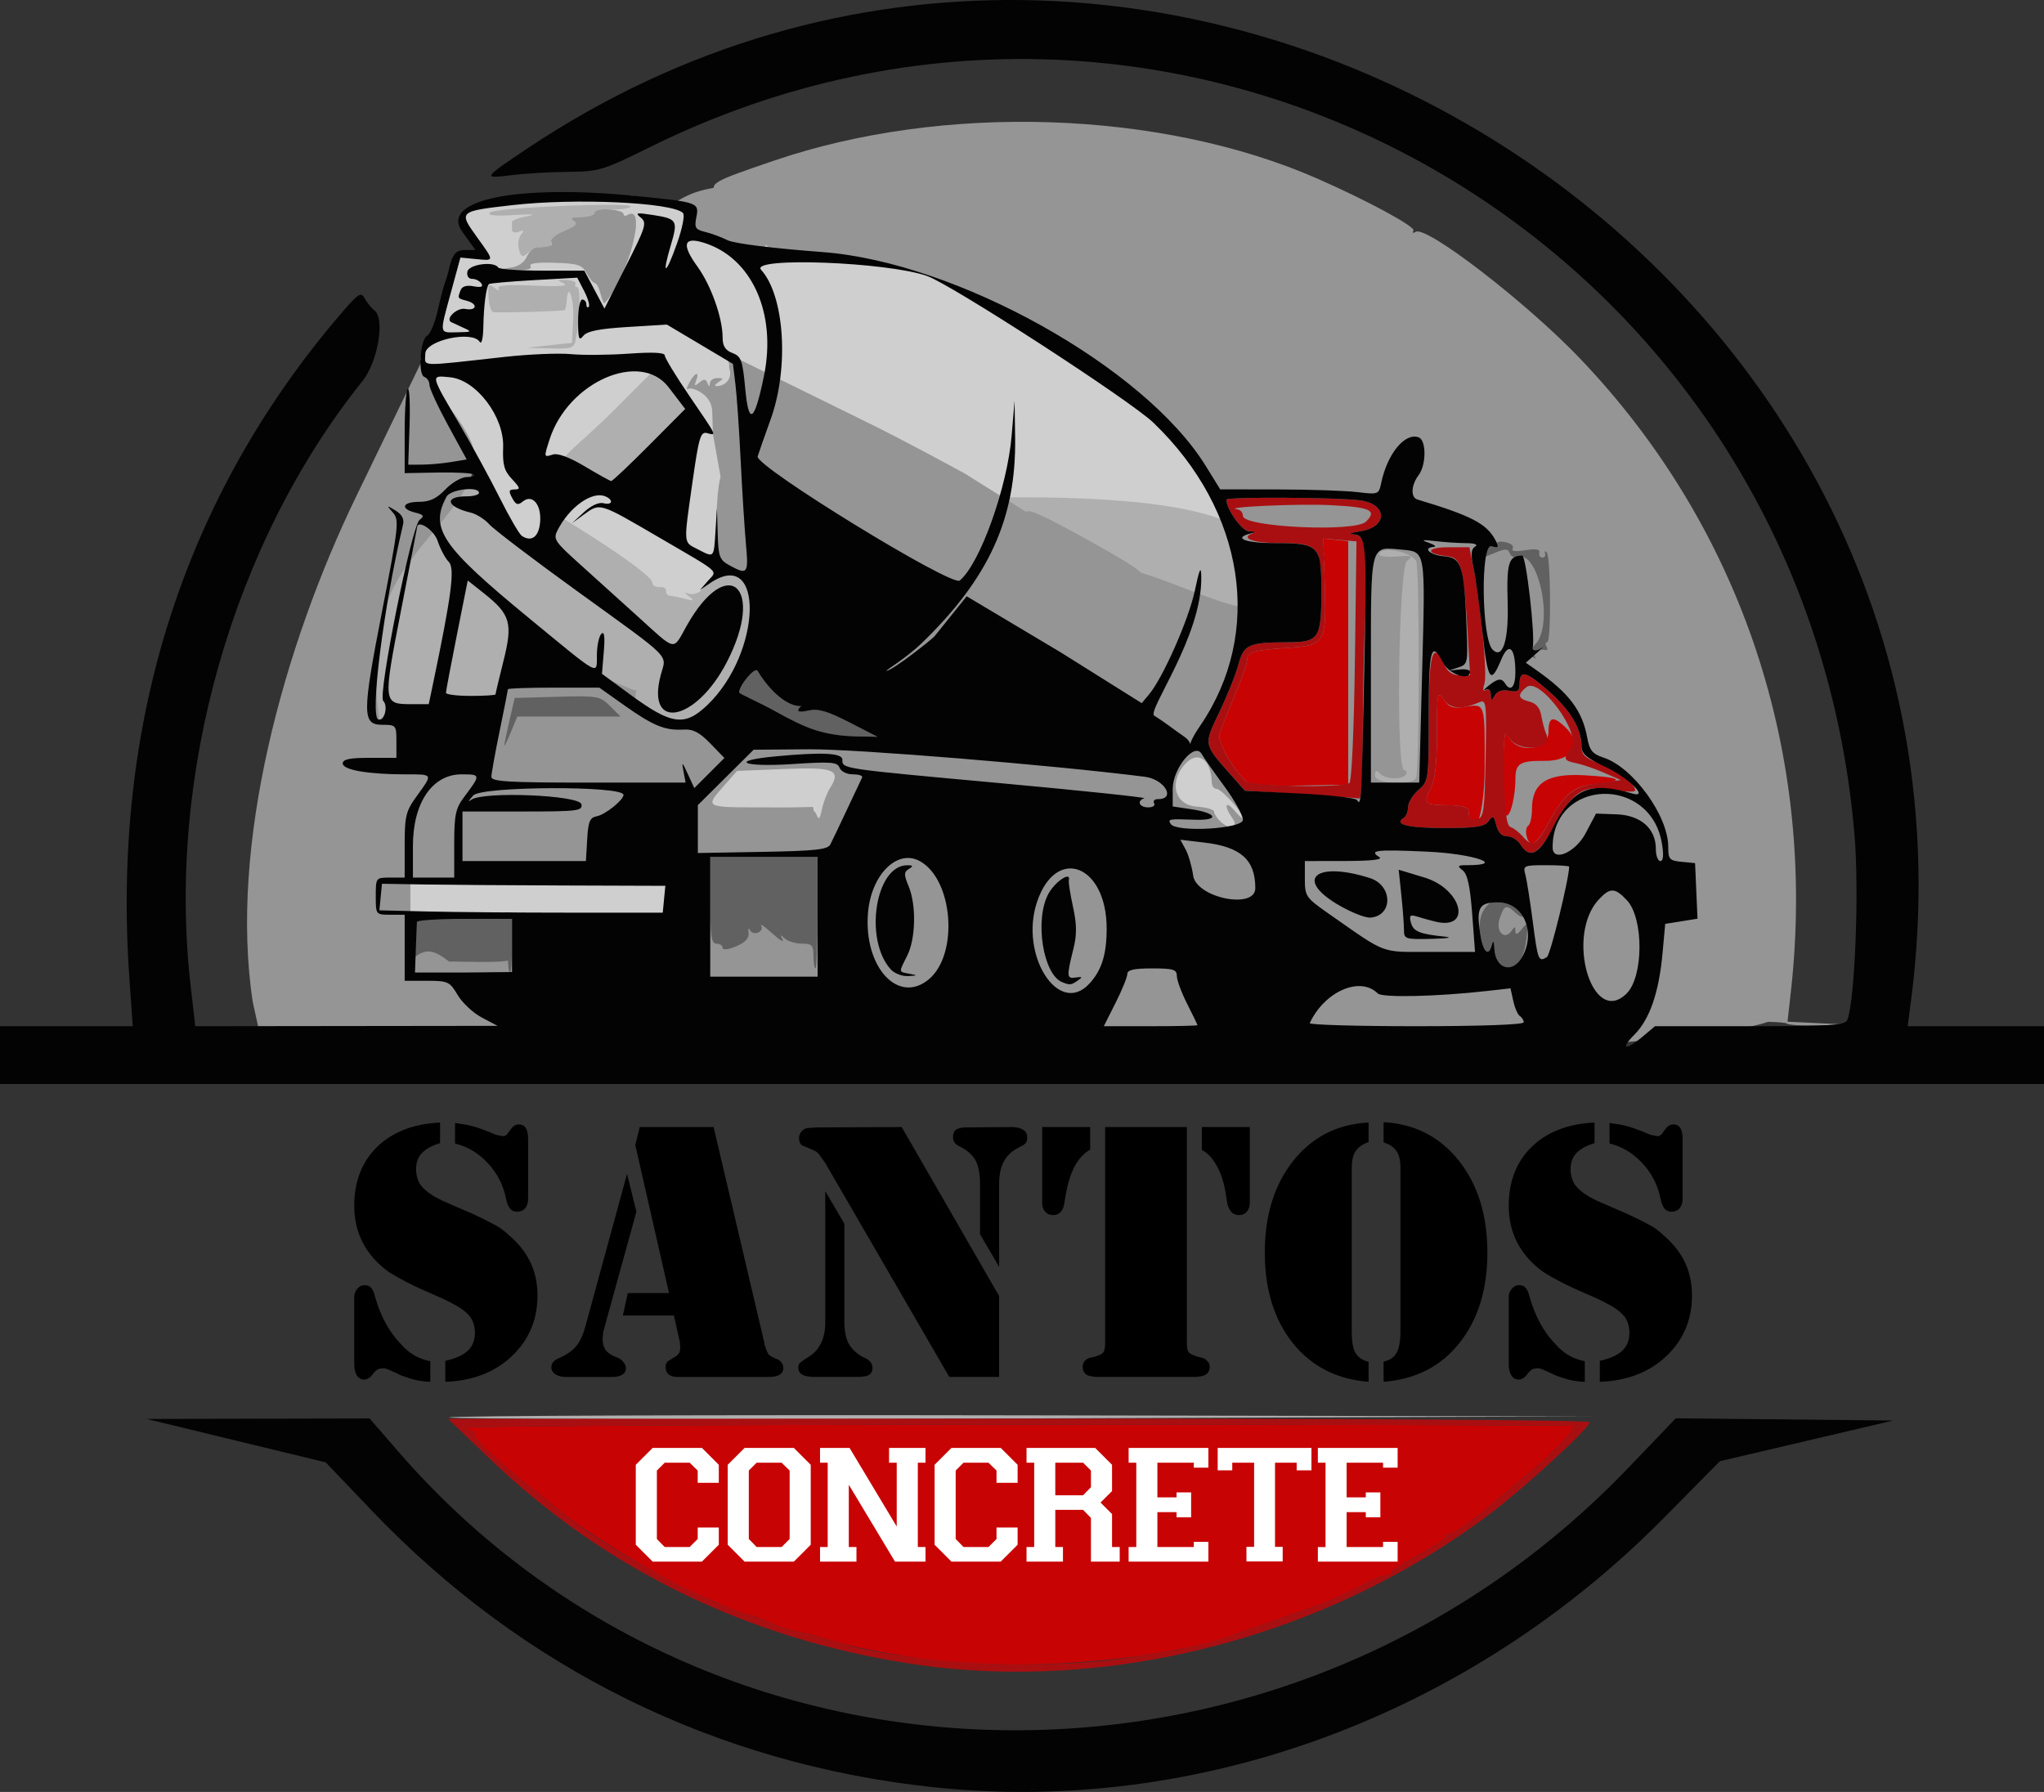 <?xml version="1.0" encoding="UTF-8" standalone="no"?>
<!-- Created with Inkscape (http://www.inkscape.org/) -->

<svg
   version="1.1"
   id="svg1"
   width="660"
   height="578.662"
   viewBox="0 0 660 578.662"
   sodipodi:docname="logo bruno2.svg"
   inkscape:version="1.3 (0e150ed6c4, 2023-07-21)"
   inkscape:export-filename="..\..\Users\Peter\Desktop\g19.svg"
   inkscape:export-xdpi="96"
   inkscape:export-ydpi="96"
   xmlns:inkscape="http://www.inkscape.org/namespaces/inkscape"
   xmlns:sodipodi="http://sodipodi.sourceforge.net/DTD/sodipodi-0.dtd"
   xmlns="http://www.w3.org/2000/svg"
   xmlns:svg="http://www.w3.org/2000/svg">
  <rect x="0" y="0" width="660" height="578.662" fill="#333333" stroke="none"/>
  <defs
     id="defs1" />
  <sodipodi:namedview
     id="namedview1"
     pagecolor="#ffffff"
     bordercolor="#000000"
     borderopacity="0.25"
     inkscape:showpageshadow="2"
     inkscape:pageopacity="0.0"
     inkscape:pagecheckerboard="0"
     inkscape:deskcolor="#d1d1d1"
     inkscape:zoom="0.8520916"
     inkscape:cx="162.54121"
     inkscape:cy="270.51082"
     inkscape:window-width="1920"
     inkscape:window-height="1009"
     inkscape:window-x="-8"
     inkscape:window-y="-8"
     inkscape:window-maximized="1"
     inkscape:current-layer="g1" />
  <g
     inkscape:groupmode="layer"
     inkscape:label="Image"
     id="g1"
     transform="translate(-82.667,-65.94)">
    <path
       style="display:none;fill:#fdfdfd"
       d="M 44.812,335.674 0,0 H 410.667 821.333 V 337.333 674.667 H 410.667 0 Z M 445.593,643.355 C 1011.238,492.749 311.895,483.168 126.067,523.762 243.498,554.439 308.061,653.198 445.593,643.355 Z m 9.74,-40 c 594.104,-107.438 -690.545,-80.547 -80,0.543 5.867,0.779 12.467,1.671 14.667,1.982 9.067,1.281 53.861,-0.451 65.333,-2.525 z M 124.645,393.666 c 0.904,2.168 -0.599,2.333 -21.169,2.333 H 81.333 v 10 10 C 1542.551,325.954 60.432,145.489 124.645,393.666 Z"
       id="path9"
       sodipodi:nodetypes="cccccccccssssssssscccs" />
    <path
       d="m 392.778,378.453 c -2.531,-4.011 2.658,-14.457 11.529,-23.214 8.871,-8.757 13.056,-18.957 9.298,-22.666 -3.757,-3.709 -0.21,-6.744 7.883,-6.744 8.093,0 11.809,-2.868 8.258,-6.373 -26.446,-26.105 17.697,-68.864 68.852,-66.693 29.265,1.242 50.908,5.934 48.096,10.428 -2.812,4.494 -0.474,8.17 5.195,8.17 9.495,0 28.98,60.161 25.579,78.979 -0.812,4.494 3.334,8.17 9.213,8.17 5.879,0 8.312,6.128 5.406,13.617 -5.622,14.491 -190.457,20.356 -199.31,6.325 z m 28.454,0.499 c -2.531,-4.011 2.658,-14.457 11.529,-23.214 8.871,-8.757 13.056,-18.957 9.298,-22.666 -3.757,-3.709 -0.21,-6.744 7.883,-6.744 8.093,0 11.809,-2.868 8.258,-6.373 -26.446,-26.105 42.489,-83.973 93.644,-81.803 29.265,1.242 26.116,21.044 23.304,25.537 -2.812,4.494 -0.474,8.17 5.195,8.17 9.495,0 28.98,60.161 25.579,78.979 -0.812,4.494 3.334,8.17 9.213,8.17 5.879,0 8.312,6.128 5.406,13.617 -5.622,14.491 -190.457,20.356 -199.31,6.325 z"
       style="display:inline;fill:#959595;stroke-width:8.223"
       id="path1"
       sodipodi:nodetypes="sssscssscssssssscsssssss" />
    <path
       d="m 207.824,400.099 c -4.992,-4.263 5.242,-15.367 22.742,-24.675 17.499,-9.308 25.753,-20.15 18.341,-24.093 -7.412,-3.943 -0.414,-7.168 15.549,-7.168 15.964,0 23.295,-3.048 16.29,-6.774 -52.166,-27.748 34.908,-73.199 135.815,-70.892 57.726,1.32 100.419,6.308 94.872,11.084 -5.547,4.777 -0.936,8.685 10.248,8.685 18.73,0 57.164,63.949 50.457,83.952 -1.602,4.777 6.577,8.685 18.174,8.685 11.597,0 16.396,6.514 10.664,14.474 -11.09,15.403 -375.689,21.638 -393.152,6.723 z m 56.128,0.531 c -4.992,-4.263 5.242,-15.367 22.742,-24.675 17.499,-9.308 25.753,-20.15 18.341,-24.093 -7.412,-3.943 -0.414,-7.168 15.549,-7.168 15.964,0 23.295,-3.048 16.29,-6.774 -52.166,-27.748 34.908,-73.199 135.815,-70.892 57.726,1.32 100.419,6.308 94.872,11.084 -5.547,4.777 -10.324,-55.862 0.859,-55.862 18.73,0 89.438,90.355 82.73,110.357 -1.602,4.777 -16.308,46.826 -4.711,46.826 11.597,0 16.396,6.514 10.664,14.474 -11.09,15.403 -375.689,21.638 -393.152,6.723 z"
       style="display:inline;fill:#959595;stroke-width:11.908"
       id="path1-4"
       sodipodi:nodetypes="sssscssscscssssscssscsss" />
    <path
       d="m 280.459,241.855 c -3.716,-3.587 3.902,-12.93 16.929,-20.762 13.026,-7.832 19.17,-16.954 13.653,-20.272 -5.517,-3.317 -0.309,-6.032 11.575,-6.032 11.884,0 17.34,-2.565 12.126,-5.7 -23.053,-13.861 -59.454,-47.641 -28.979,-60.477 20.858,-8.785 99.557,0.038 130.079,0.827 42.971,1.11 74.751,5.307 70.622,9.326 -4.129,4.019 -0.696,7.307 7.628,7.307 13.942,0 42.553,53.807 37.56,70.638 -1.192,4.019 4.896,7.307 13.529,7.307 8.633,0 12.205,5.481 7.938,12.179 -8.256,12.96 -279.66,18.207 -292.659,5.657 z"
       style="display:inline;fill:#959595;stroke-width:9.424"
       id="path1-1"
       sodipodi:nodetypes="sssscsssscsss" />
    <path
       style="display:inline;fill:#cfcfcf"
       d="m 206.911,356.333 0.422,-3.667 8.795,-2.598 69.207,0.525 c 4.944,-3.624 22.396,0.03 12.843,10.731 -2.093,2.344 -18.223,1.41 -23.599,1.41 l -28.218,-2.095 c -8.696,2.9 -12.054,1.271 -27.222,0.229 l -12.648,-0.869 z m 269.628,-25.317 c -1.03,-1.03 -1.873,-2.396 -1.873,-3.034 0,-0.639 -2.55,-1.346 -5.667,-1.571 -7.108,-0.514 -9.018,-8.047 -3.524,-13.895 4.067,-4.329 8.258,-1.284 8.47,6.152 0.031,1.1 0.719,2 1.528,2 1.529,0 8.526,7.665 8.526,9.34 0,0.525 -1.18,-0.461 -2.622,-2.192 -3.023,-3.629 -3.657,-1.759 -0.791,2.333 2.35,3.355 -0.869,4.046 -4.047,0.868 z m -130.223,-2.016 c -0.79,-2.05 -2.927,-2.333 -17.608,-2.333 -18.491,0 -18.452,0.021 -12.355,-6.89 l 4.314,-4.89 15.105,-0.612 c 16.394,-0.664 18.622,0.27 14.876,6.235 -0.975,1.553 -2.146,4.623 -2.602,6.823 -0.653,3.152 -1.02,3.505 -1.729,1.667 z m 119.037,-89.82 c -0.011,-0.818 -1.67,-1.452 -3.687,-1.41 -2.017,0.042 -6.237,-0.349 -9.378,-0.869 -3.612,-0.598 -6.798,-0.367 -8.667,0.629 -2.768,1.475 -2.829,1.419 -0.955,-0.893 1.84,-2.271 1.787,-2.383 -0.667,-1.4 -3.832,1.534 -8.798,2.512 -5.715,1.125 1.256,-0.565 1.856,-1.679 1.333,-2.474 -1.465,-2.229 -11.346,-4.282 -14.33,-2.977 -2.495,1.091 -2.487,1.121 0.156,0.635 1.623,-0.299 2.778,0.192 2.778,1.179 0,0.967 -0.904,1.371 -2.111,0.945 -4.162,-1.469 -4.479,-2.102 -1.98,-3.959 2.333,-1.734 2.216,-1.816 -1.465,-1.022 -3.182,0.686 -3.591,0.548 -2,-0.673 1.614,-1.239 -15.565,-1.314 -12.234,-1.038 l -8.019,5.769 8.441,-54.745 19.103,1.596 c 4.824,-1.86 -1.413,5.478 7.124,5.156 6.209,2.082 19.103,12.93 26.843,20.374 6.923,6.658 19.226,20.89 19.257,27.976 0.02,4.572 -10.635,2.659 -12.514,5.565 -0.711,1.1 -1.302,1.331 -1.313,0.513 z m -75.01,-17.359 c -28.69,-15.24 -55.987,-31.092 -57.631,-30.462 -1.852,0.711 -20.749,-3.714 -18.728,-16.706 0.314,-2.017 -5.964,-4.84 -1.464,-4.84 0.635,0 -3.671,-2.683 -4.059,-5.067 -0.387,-2.383 -15.426,-24.521 0.028,-21.925 1.551,0.26 15.713,8.268 17.446,7.608 1.941,-0.74 3.071,-1.12 3.071,0.101 0,0.986 -1.801,-2.063 -2.991,-2.438 -1.786,-0.563 1.708,0.133 3.346,1.293 1.065,0.754 -1.263,-9.921 3.124,-0.006 1.05,2.373 7.079,-0.02 9.099,0.24 1.027,0.132 1.72,-0.064 2.632,0.409 2.89,1.497 3.19,-2.796 6.098,-0.89 1.745,1.143 7.121,1.609 9.795,2.111 2.674,0.502 6.143,-0.325 6.936,-0.064 1.591,0.525 21.508,1.273 43.567,20.354 l 12.542,4.736 c 3.464,2.141 -21.313,47.955 -24.989,51.631 -0.204,0.204 -2.939,-2.739 -8.409,-5.645 z M 221.293,184.049 c -0.098,-0.517 -1.009,-0.225 -1.472,-0.492 -1.101,-0.635 -2.06,-1.528 -0.758,-3.041 0.621,-0.722 1.059,-2.541 1.935,-3.308 1.64,-1.437 7.476,-28.563 10.89,-28.931 0.073,-0.008 5.015,0.903 5.609,-1.561 0.489,-2.03 -4.842,-6.854 -5.301,-9.548 -0.419,-2.46 3.542,-3.439 4.333,-3.894 2.378,-1.37 8.717,-3.508 10.738,-2.331 2.323,1.353 39.398,-3.169 40.614,-1.431 1.102,1.574 15.363,2.938 16.238,4.386 28.655,47.43 -73.967,28.357 -48.867,14.001 6.51,-3.724 -19.512,25.885 -18.498,24.646 1.457,-1.779 1.126,-8.247 1.78,-10.658 1.55,-5.709 2.656,-7.545 3.132,-6.365 1.232,3.053 4.324,-3.073 13.305,-0.059 l 15.437,-0.376 3.728,6.808 c -1.278,10.931 -5.627,34.494 -7.9,6.106 -0.368,-4.59 -0.128,-7.682 0.563,-7.255 0.933,0.576 51.62,-9.2 63.112,25.887 6.337,19.346 -22.777,93.338 -23.284,93.638 -0.889,0.528 -32.331,-12.351 -57.088,-40.799 -10.432,-11.987 -28.208,-55.233 -28.244,-55.424 z"
       id="path8"
       sodipodi:nodetypes="ccccsccsccssssssssssssscsssssssssssssssssssccccssssscsssssssssssssssccscccsssssssssssssssccssssscc" />
    <path
       style="display:inline;fill:#afafaf"
       d="m 227.805,523.662 c 0.553,-0.553 84.073,-0.853 185.6,-0.667 l 184.595,0.338 -185.6,0.667 c -102.08,0.367 -185.148,0.214 -184.595,-0.338 z M 526.667,316.4 c 0,-1.763 0.356,-1.911 1.6,-0.667 1.941,1.941 7.261,2.11 8.4,0.267 0.453,-0.733 0.189,-1.333 -0.588,-1.333 -2.752,0 -1.861,-65.345 0.921,-67.581 2.081,-1.672 1.72,-1.828 -3.333,-1.445 -3.117,0.236 -5.667,-0.036 -5.667,-0.606 0,-2.959 10.765,-0.949 11.976,2.235 1.079,2.839 1.057,65.171 -0.025,69.73 -0.661,2.786 -13.284,2.216 -13.284,-0.6 z m -237.284,-22.028 -11.222,-8.627 c -0.813,0 -52.861,9.548 -54.431,8.13 -0.46,-0.415 -14.216,6.652 -19.556,4.28 -3.769,-1.674 0.705,-11.879 -0.757,-15.942 -1.45,-4.029 2.34,-15.672 2.993,-19.434 1.231,-7.095 3.442,-28.922 8.373,-32.157 7.215,-4.734 17.743,11.758 18.847,19.283 0.809,5.514 -10.868,-16.325 -10.456,-17.399 l 4.497,-8.414 c 0.556,0.112 8.351,-2.091 9.63,-1.248 4.204,2.77 4.166,11.117 4.166,11.847 0,0.952 4.107,2.024 8.14,4.802 4.033,2.778 8.727,6.284 8.727,6.896 15.339,6.89 26.933,20.933 38.531,29.992 1.406,0 0.529,1.684 -0.272,3.287 -1.96,3.921 18.993,-54.701 34.212,-15.138 0.617,1.605 -18.161,29.672 -17.635,30.057 10.659,7.794 -25.861,3.142 -23.788,-0.213 z m 7.357,-21.116 c -1.161,-1.161 -3.365,-3.301 -3.784,-3.249 -0.033,-0.066 -12.246,-7.967 -13.086,-7.967 -2.62,-7.768 -12.341,-9.964 -19.221,-23.269 l 3.09,-5.838 c 0.031,-0.058 29.595,17.987 29.595,21.236 0,0.844 1.05,1.451 2.333,1.349 1.283,-0.102 2.217,0.465 2.074,1.259 -0.143,0.794 0.457,1.501 1.333,1.57 0.876,0.069 3.093,0.521 4.926,1.005 2.703,0.713 2.955,0.586 1.333,-0.672 -1.778,-1.378 -1.778,-1.484 0,-0.956 1.1,0.327 3.2,-0.365 4.667,-1.537 1.467,-1.172 0.567,0.196 -2,3.041 -2.567,2.844 -3.802,4.675 -2.745,4.069 1.501,-0.861 -1.2,4.797 -4.661,9.766 -0.152,0.218 -2.693,1.354 -3.854,0.193 z m 155.94,-16.171 c -5.133,-3.349 -7.867,-6.611 -8.406,-7.427 l -45.229,-22.971 c 3.77,0.021 59.869,-2.051 80.767,8.198 l 6.927,21.681 -6.212,12.424 c -0.501,-0.051 -22.714,-8.554 -27.847,-11.904 z M 276.38,221.747 c 0,-0.733 -2.036,-0.82 -3.179,-0.82 -1.143,0 -4.121,-0.86 -3.749,-1.462 0.372,-0.603 -2.917,-1.796 -4.441,-3.101 -2.752,-2.357 4.061,-6.051 16.431,-18.473 l 12.454,-12.506 4.226,3.061 c 2.261,1.638 2.787,3.115 3.36,3.361 0.573,0.246 1.656,1.436 1.242,2.107 -0.415,0.671 0.72,1.513 1.624,1.513 0.913,0 0.708,5.573 -1.008,7.4 -1.701,1.811 -4.559,4.809 -5.186,4.422 -0.627,-0.387 -1.14,0.171 -1.14,1.241 0,2.042 -16.119,14.886 -18.235,14.886 -0.674,0 -2.399,-0.893 -2.399,-1.627 z m -16.38,-44.298 7.333,-0.783 0.41,-7.19 c 0.378,-6.632 -1.58,-12.958 -2.056,-6.643 -0.116,1.541 -0.401,2.992 -0.634,3.224 -0.374,0.374 -19.613,0.956 -23.053,0.697 -0.733,-0.055 -1.443,-2.238 -1.578,-4.851 -0.218,-4.23 -0.007,-4.558 1.923,-2.994 1.192,0.966 1.764,1.082 1.27,0.259 -0.646,-1.079 2.545,-1.355 11.411,-0.986 8.373,0.348 11.455,0.109 9.641,-0.748 -2.382,-1.126 -2.286,-1.239 0.904,-1.064 1.964,0.108 3.278,0.668 2.921,1.246 -0.357,0.578 -0.102,1.05 0.567,1.05 1.151,0 0.847,10.504 -0.491,17 -0.561,2.723 -1.324,2.98 -8.26,2.783 l -7.641,-0.217 z m -9.781,-31.019 c -0.426,-1.627 -0.114,-3.754 0.692,-4.725 1.139,-1.373 0.978,-1.579 -0.722,-0.927 -1.217,0.467 -2.189,0.185 -2.189,-0.636 0,-0.812 -0.02,-1.926 -0.044,-2.476 -0.024,-0.55 2.226,-1.415 5,-1.922 3.135,-0.573 1.548,-0.71 -4.195,-0.361 -6.411,0.389 -8.813,0.135 -7.849,-0.829 1.617,-1.617 46.931,-3.462 45.424,-1.85 -0.548,0.587 -3.398,0.973 -6.333,0.858 -2.935,-0.115 -5.337,0.387 -5.337,1.115 0,0.728 -1.95,1.333 -4.333,1.344 -3.087,0.015 -3.788,0.365 -2.438,1.22 1.445,0.915 0.711,1.694 -3.096,3.285 -2.745,1.147 -4.613,2.698 -4.15,3.447 0.463,0.749 0.056,1.453 -0.904,1.564 -0.96,0.112 -2.414,0.271 -3.231,0.353 -0.817,0.083 -2.394,0.904 -3.504,1.825 -1.684,1.398 -2.146,1.186 -2.792,-1.284 z"
       id="path7"
       sodipodi:nodetypes="sscsssssssssssssccssssssccsssssssscssscsssssssssssssscccccsssssscsssssssssccssssscsssssssscccssssssssssssssssscc" />
    <path
       style="display:inline;fill:#959595"
       d="m 164.3,389.609 c -7.829,-50.828 10.094,-115.284 33.386,-163.367 l 21.318,-44.008 c 1.443,10.02 18.807,22.687 16.878,33.755 -2.652,15.221 -25.577,29.51 -29.351,48.723 -3.839,19.542 -1.902,29.778 -1.277,33.948 27.983,7.175 45.437,-6.669 11.926,-0.102 l 0.293,4.425 0.88,5.306 c 20.052,-6.893 2.348,-1.734 0.834,0 -6.123,7.012 2.838,4.075 4.719,3.576 3.369,-0.894 -8.731,16.516 -8.731,20.856 v 32.988 c 23.651,-4.174 15.13,13.587 22.694,20.381 0,0.661 7.757,6.036 9.898,7.392 3.838,2.429 -12.623,6.539 -45.514,6.092 -22.877,-0.311 -35.152,-2.783 -36.148,-1.787 z m 495.267,6.847 c -0.482,-0.482 -8.721,-0.754 -18.309,-0.604 -23.552,0.369 -23.033,0.61 -19.126,-8.89 1.726,-4.196 3.161,-8.829 3.19,-10.296 0.076,-3.917 1.584,-5.675 5.768,-6.725 9.48,-2.379 10.794,-31.275 1.422,-31.275 -1.102,0 -1.637,-0.593 -1.188,-1.318 0.467,-0.756 -0.068,-0.979 -1.255,-0.524 -1.419,0.544 -2.069,0.005 -2.069,-1.716 0,-3.724 -6.82,-16.949 -11.354,-22.017 -2.177,-2.434 -3.799,-4.92 -3.603,-5.524 0.196,-0.605 -0.241,-0.73 -0.971,-0.279 -3.015,1.863 -9.293,-3.253 -10.784,-8.788 -0.894,-3.319 -3.911,-8.085 -7.648,-12.08 -5.37,-5.741 -5.964,-6.931 -4.573,-9.158 0.999,-1.6 1.599,-8.25 1.599,-17.73 0,-19.026 -2.109,-22.171 -16,-23.858 -1.893,-0.23 -3.175,-1.154 -2.967,-2.139 0.202,-0.954 -0.261,-1.347 -1.027,-0.873 -0.767,0.474 -3.21,-0.667 -5.431,-2.536 -2.22,-1.868 -6.986,-4.444 -10.591,-5.725 -6.02,-2.138 -6.478,-2.602 -5.621,-5.699 5.572,-20.139 -16.04,-25.934 -24.574,-6.59 l -2.351,5.329 -20.467,-0.28 c -21.082,-0.288 -26.316,-1.867 -23.368,-7.048 0.454,-0.797 0.369,-1.04 -0.188,-0.539 -0.557,0.501 -3.879,-2.499 -7.382,-6.667 -11.051,-13.147 -9.582,-12.088 -64.033,-46.194 -20.379,-12.765 -23.729,-13.754 -54.667,-16.141 -28.136,-2.171 -36,-3.735 -36,-7.158 0,-1.186 -0.875,-3.405 -1.944,-4.932 -2.351,-3.356 -1.54,-3.822 18.61,-10.69 54.613,-18.615 124.931,-16.284 175.333,5.812 16.195,7.1 31.843,15.568 31.072,16.816 -0.454,0.735 -0.143,0.905 0.7,0.385 3.44,-2.126 35.73,22.753 53.04,40.867 52.212,54.638 76.671,128.109 68.114,204.598 l -1.075,9.607 9.742,0.462 9.742,0.462 -9.444,0.265 c -5.194,0.146 -9.839,-0.13 -10.322,-0.612 z m -217.703,-2.015 c -0.306,-0.491 0.321,-1.769 1.393,-2.841 1.072,-1.072 1.577,-2.32 1.123,-2.774 -0.454,-0.454 -0.025,-0.825 0.952,-0.825 0.978,0 1.427,-0.351 0.998,-0.78 -3.195,-3.195 2.138,-8.429 8.318,-8.163 3.536,0.152 6.15,0.726 5.811,1.276 -0.34,0.55 -0.057,1 0.628,1 1.147,0 3.501,7.363 3.09,9.667 -0.098,0.55 0.403,1 1.113,1 0.71,0 1.004,0.75 0.653,1.667 -0.679,1.774 -23.01,2.492 -24.08,0.774 z m 67.984,-3.894 c 3.033,-5.588 9.421,-7.125 15.684,-3.774 2.91,1.558 28.119,2.011 30.486,0.549 0.793,-0.49 2.295,-0.565 3.336,-0.165 1.041,0.4 2.266,0.124 2.722,-0.613 0.539,-0.873 1.478,-0.8 2.692,0.207 1.025,0.851 2.713,1.222 3.75,0.824 1.717,-0.659 3.417,2.5 3.46,6.425 0.009,0.847 -11.825,1.407 -32.466,1.536 l -32.48,0.203 z M 312,376 c 0,-3.852 0.556,-5.333 2,-5.333 1.1,0 2,0.602 2,1.337 0,0.8 1.742,0.615 4.333,-0.46 2.981,-1.236 4.241,-2.59 4.039,-4.337 -0.162,-1.397 0.039,-1.786 0.447,-0.865 0.408,0.921 1.291,1.336 1.961,0.921 1.704,-1.053 1.528,1.228 -0.23,2.987 -1.044,1.044 -0.986,1.736 0.206,2.473 1.117,0.691 1.318,0.476 0.616,-0.659 -0.781,-1.263 -0.253,-1.433 2.117,-0.68 2.579,0.819 2.892,0.662 1.707,-0.857 -3.916,-5.023 -3.305,-7.13 0.924,-3.19 2.36,2.199 3.811,3.098 3.223,1.998 -0.868,-1.625 -0.732,-1.688 0.727,-0.333 0.988,0.917 3.41,1.667 5.383,1.667 3.113,0 3.66,0.622 4.137,4.707 0.73,6.25 1.565,5.959 -17.147,5.959 h -16.444 z m -90.993,-0.262 1.029,-2.685 c 0.836,-2.183 2.835,-3.391 2.38,-4.127 -0.479,-0.775 -0.155,-0.923 0.771,-0.351 0.879,0.543 2.342,0.37 3.251,-0.385 1.85,-1.535 5.608,-1.311 7.191,0.429 0.571,0.628 0.196,0.652 -0.834,0.055 -1.27,-0.737 -1.562,-0.584 -0.908,0.475 0.531,0.859 1.59,1.174 2.355,0.702 0.765,-0.473 1.817,-0.168 2.339,0.676 0.522,0.844 2.271,1.79 3.887,2.101 1.616,0.311 2.612,0.039 2.214,-0.606 -0.398,-0.644 -0.114,-1.548 0.631,-2.009 0.833,-0.515 1.355,1.248 1.355,4.575 v 5.412 h -14.667 -14.667 c 0.641,-18.186 4.429,-9.885 3.674,-4.262 z M 214.616,333.129 c -1.192,-33.767 103.174,-24.866 83.457,-7.724 l -25.516,19.833 -46.133,4.817 -11.21,0.04 z m 93.65,0.381 0.4,-6.177 18.26,-0.403 18.26,-0.403 0.889,4.737 c 0.489,2.605 1.339,4.737 1.889,4.737 0.55,0 0.715,-1.489 0.368,-3.309 -1.01,-5.286 0.798,-10.013 4.347,-11.362 1.799,-0.684 3.08,-2.013 2.848,-2.953 -0.232,-0.94 -0.171,-1.259 0.137,-0.709 0.308,0.55 1.559,1.038 2.781,1.085 1.435,0.055 1.052,0.551 -1.079,1.402 -2.751,1.098 -2.973,1.549 -1.333,2.708 1.584,1.12 1.476,1.23 -0.554,0.568 -2.236,-0.73 -2.312,-0.564 -0.667,1.464 1.591,1.961 1.586,2.124 -0.038,1.145 -1.42,-0.856 -1.68,-0.586 -1.042,1.077 0.468,1.22 0.289,2.219 -0.398,2.219 -0.687,0 -0.867,0.998 -0.398,2.219 0.622,1.621 0.37,1.921 -0.935,1.115 -1.306,-0.807 -1.557,-0.507 -0.935,1.115 0.469,1.222 0.207,2.219 -0.583,2.219 -0.789,0 -1.149,0.75 -0.801,1.667 0.489,1.286 -4.219,1.707 -20.591,1.844 l -21.224,0.177 z m 1.594,-12.296 c -1.813,6.383 -50.444,-5.089 -56.861,-4.722 -6.825,0.39 -11.667,0.15 -11.667,-0.579 l 3.343,-20.955 2.37,-13.322 20.257,0.88 c 9.138,0.397 20.112,7.04 20.865,6.288 -1.653,9.209 -0.567,9.087 7.832,13.495 0,-2.96 30.225,-1.636 23.745,5.525 29.369,-17.859 -9.884,13.391 -9.884,13.391 z m 152.806,-16.237 c 0,-6.199 -4.493,-10.151 -7.967,-7.007 -2.019,1.827 -17.693,-1.771 -14.597,-6.504 2.435,-3.724 21.24,-10.376 18.92,-4.693 -0.201,0.493 -10.675,-5.713 -10.776,-6.989 -0.114,-1.45 4.506,-0.489 5.965,-0.373 1.283,0.102 -2.068,-0.537 -2.068,-1.599 0,-1.134 3.171,-2.413 12.963,2.994 1.094,0.604 -1.276,0.223 -0.667,-1.364 0.491,-1.28 -8.633,-4.929 -8.622,-5.419 17.15,2.357 -5.596,-12.226 -14.201,-24.578 7.929,-1.753 36.779,13.534 43.912,12.474 l -1.508,10.904 c -0.911,-0.563 -5.972,12.074 -5.452,13.714 0.939,2.959 -8.692,20.682 -10.652,19.471 -0.675,-0.417 -2.834,-4.016 -3.365,-3.158 -0.603,0.975 -0.387,1.204 0.575,0.61 2.26,-1.397 1.878,1.265 -0.461,3.206 -1.688,1.4 -2,1.137 -2,-1.689 z M 442.862,291.012 c -8.121,1.548 -14.401,-5.609 -22.766,-12.044 -1.344,-0.831 0.819,3.408 -3.989,0.834 5.45,-9.44 -12.153,-10.106 -11.522,-19.402 0.395,-1.03 0.176,-1.537 -0.486,-1.128 -0.662,0.409 -1.457,0.29 -1.766,-0.264 -0.309,-0.555 -0.391,-0.289 -0.182,0.59 0.225,0.944 -0.454,1.278 -1.658,0.817 -1.296,-0.497 -5.688,14.672 -10.073,18.838 -12.291,11.678 -23.917,16.692 -15.045,7.076 1.18,-4.014 -3.683,-1.523 -6.191,-3.851 -1.763,-1.636 28.509,-27.723 30.579,-30.986 -8.714,-62.775 7.689,-1.679 13.982,-20.016 0.536,-1.563 5.282,0.535 20.922,9.248 14.148,7.882 17.391,10.103 16.606,11.373 -0.409,0.662 0.285,0.809 1.544,0.326 1.675,-0.643 1.996,-0.405 1.197,0.888 -0.728,1.179 -0.576,1.448 0.457,0.809 0.852,-0.526 3.379,0.346 5.616,1.939 21.913,15.603 -11.181,37.944 -11.383,37.9 0.183,-3.82 -2.183,-1.626 -5.84,-2.949 z M 367.941,239.856 c -8.694,12.517 -29.047,-8.663 -32.651,-13.652 l -8.362,-11.578 -0.293,-7.26 c -0.139,-3.461 -4.358,-6.004 -4.127,-7.337 0.231,-1.333 -1.479,-7.548 -2.374,-10.293 l -3.234,-9.923 45.765,22.506 c 12.219,6.009 26.299,13.694 31.553,16.55 l 19.62,12.282 c -0.281,7.014 -12.689,13.801 -22.6,21.769 -0.746,0.249 -15.213,-24.706 -23.298,-13.064 z m -51.883,8.222 c -0.592,-0.337 -2.543,-0.778 -2.205,-4.513 0.338,-3.735 -0.304,-16.855 1.482,-23.694 l -2.47,-13.823 -0.222,-7.269 c -0.175,-5.74 -6.678,-7.836 -7.482,-7.34 -0.951,0.588 -0.923,-0.062 0.085,-1.945 1.782,-3.33 3.413,-3.804 2.198,-0.639 -0.68,1.771 -0.477,1.887 1.061,0.611 1.475,-1.224 2.056,-1.192 2.592,0.145 0.529,1.318 0.716,1.331 0.796,0.056 0.058,-0.917 1.155,-1.657 2.439,-1.646 1.994,0.017 2.043,0.208 0.333,1.313 -1.1,0.711 -1.4,1.292 -0.667,1.292 2.959,0 5.02,-2.464 4.316,-5.158 -0.45,-1.722 -0.208,-2.48 0.628,-1.963 0.847,0.524 0.183,4.005 2.63,8.312 2.222,3.911 -0.095,9.896 0.615,12.234 2.534,8.348 5.455,50.88 3.013,47.804 -2.084,-2.626 -1.809,-0.713 -0.929,2.24 0.592,1.987 -3.775,-3.489 -8.215,-6.018 z M 276.587,160.824 c -0.482,-1.92 -1.31,-3.491 -1.84,-3.491 -0.53,0 -1.717,-1.407 -2.637,-3.127 -1.464,-2.735 -2.761,-3.162 -10.35,-3.408 -5.813,-0.188 -8.389,0.184 -7.806,1.127 0.566,0.916 -1.137,1.333 -4.875,1.194 -4.418,-0.164 -4.811,-0.333 -1.701,-0.73 2.575,-0.329 4.512,-1.583 5.333,-3.453 0.709,-1.615 2.189,-2.996 3.289,-3.067 4.702,-0.306 5.445,-0.61 4.649,-1.898 -0.463,-0.749 1.405,-2.3 4.15,-3.447 3.807,-1.591 4.541,-2.37 3.096,-3.285 -1.35,-0.855 -0.649,-1.205 2.438,-1.22 2.383,-0.011 4.333,-0.639 4.333,-1.396 0,-0.756 2.1,-1.234 4.667,-1.061 2.567,0.173 4.667,0.827 4.667,1.454 0,0.627 0.552,0.799 1.226,0.382 6.623,-4.093 0.442,19.925 -7.315,28.424 -0.246,0.27 -0.842,-1.08 -1.324,-3 z m 128.404,107.141 c -12.068,-7.434 -26.232,-16.152 -31.477,-19.373 -2.249,-3.834 -29.379,16.055 -14.376,-7.102 1.533,-3.105 10.605,-11.138 10.836,-12.471 0.231,-1.333 2.067,-4.117 4.081,-6.186 l 3.661,-3.762 22,11.357 c 12.1,6.246 26.299,13.694 31.553,16.55 M 310.563,172.668 c -0.482,-1.92 -1.31,-3.491 -1.84,-3.491 -0.53,0 -1.717,-1.407 -2.637,-3.127 -1.464,-2.735 -2.761,-3.162 -10.35,-3.408 -5.813,-0.188 -8.389,0.184 -7.806,1.127 0.566,0.916 -1.137,1.333 -4.875,1.194 -4.418,-0.164 -4.811,-0.333 -1.701,-0.73 2.575,-0.329 4.512,-1.583 5.333,-3.453 0.709,-1.615 2.189,-2.996 3.289,-3.067 4.702,-0.306 5.445,-0.61 4.649,-1.898 -0.463,-0.749 1.405,-2.3 4.15,-3.447 3.807,-1.591 4.541,-2.37 3.096,-3.285 -1.35,-0.855 -0.649,-1.205 2.438,-1.22 1.468,-0.007 -0.964,2.916 -2.213,3.479 -5.078,2.288 3.889,-0.035 1.118,2.167 -2.852,2.266 -7.367,6.717 0.412,2.313 2.239,-1.267 1.293,0.094 1.293,0.72 0,0.627 1.579,1.825 2.253,1.409"
       id="path6"
       sodipodi:nodetypes="cscssscccsssccssccssssssssssssssssssssssscsssssssssssssscccssssssssssssssssssssssscssssssssssssssssssscscsssssssssssssccccsccccsccccssssssssssssssssssssccsscccssssssssssssssssccsssssssssssssssssssssssssscssscssscsccssssscsscssssssssssssssssssssssssssssssssscccsscsccssssssssssssssssc"
       inkscape:transform-center-x="11.735827"
       inkscape:transform-center-y="18.777324" />
    <path
       style="display:inline;fill:#616161"
       d="m 246.667,374.588 c 6.449,2.879 -14.941,1.777 -19.004,1.861 -4.453,-3.443 -7.299,-4.716 -11.59,-0.985 l 0.05,-3.243 c 0.025,-1.631 -0.351,-5.991 -0.328,-7.403 0.06,-3.743 0.772,-2.151 17.015,-2.151 h 15.191 v 8.667 c 0,4.767 -0.3,8.667 -0.667,8.667 -0.367,0 -0.667,-2.435 -0.667,-5.412 z m 98.667,0.079 c 0,-3.492 -0.474,-4 -3.733,-4 -2.053,0 -4.541,-0.75 -5.529,-1.667 -1.459,-1.354 -1.595,-1.292 -0.727,0.333 0.588,1.1 -0.917,0.2 -3.344,-2 -2.427,-2.2 -4.023,-3.313 -3.547,-2.473 0.476,0.84 0.007,1.856 -1.041,2.258 -1.048,0.402 -2.228,0.015 -2.62,-0.86 -0.393,-0.875 -0.581,-0.449 -0.419,0.948 0.203,1.747 -1.058,3.101 -4.039,4.337 -2.591,1.075 -4.333,1.26 -4.333,0.46 0,-0.735 -0.9,-1.337 -2,-1.337 -1.651,0 -2,-2.444 -2,-14 v -14 h 17.333 17.333 v 18 c 0,9.9 -0.3,18 -0.667,18 -0.367,0 -0.667,-1.8 -0.667,-4 z m 221.6,2.4 c -0.88,-0.88 -1.67,-3.13 -1.755,-5 -0.103,-2.26 -0.359,-2.618 -0.764,-1.067 -1.094,4.187 -2.898,2.46 -3.815,-3.65 -1.395,-9.304 6.35,-14.533 12.467,-8.416 2.591,2.591 1.829,4.354 -0.838,1.94 -3.288,-2.976 -3.751,-2.829 -5.326,1.691 -1.477,4.236 1.742,7.327 3.971,3.814 0.849,-1.339 1.091,-1.293 1.107,0.21 0.015,1.396 0.592,1.214 2.11,-0.667 1.96,-2.427 2.05,-2.233 1.453,3.131 -0.936,8.412 -4.704,11.92 -8.609,8.014 z m -321.414,-70.4 c -0.04,-0.367 0.696,-3.967 1.635,-8 l 1.708,-7.333 13.702,-0.381 c 13.133,-0.366 13.843,-0.241 17.084,3 l 3.381,3.381 h -16.668 -16.668 l -2.051,5 c -1.128,2.75 -2.084,4.7 -2.124,4.333 z m 102.481,-3.909 c -5.608,-0.828 -26.677,-11.27 -26.658,-13.211 0.024,-2.348 5.095,-8.329 5.925,-6.987 3.803,6.154 15.967,8.068 26.306,4.139 3.814,-1.449 7.206,-2.364 7.537,-2.033 0.729,0.729 -15.784,8.665 -18.031,8.667 -0.873,5.8e-4 -1.998,0.665 -2.5,1.477 -0.632,1.022 0.332,1.203 3.134,0.587 3.139,-0.689 6.09,0.16 13.167,3.792 l 9.121,4.68 -6,-0.113 c -3.3,-0.062 -8.7,-0.511 -12,-0.999 z m 225.692,-24.381 c 0.472,-1.26 0.341,-2.61 -0.292,-3.001 -0.632,-0.391 -0.836,-1.91 -0.453,-3.376 0.383,-1.466 0.122,-2.665 -0.582,-2.665 -0.703,0 -1.332,-4.05 -1.398,-9 -0.085,-6.445 0.196,-8.054 0.99,-5.667 1.069,3.213 1.114,3.181 1.242,-0.889 0.073,-2.322 -0.587,-4.462 -1.466,-4.755 -1,-0.333 -0.751,-0.859 0.667,-1.403 2.3,-0.882 2.526,1.081 2.856,24.713 0.059,4.272 0.75,4.539 3.447,1.333 5.695,-6.77 0.581,-30.391 -6.031,-27.854 -0.982,0.377 -2.109,-0.157 -2.504,-1.187 -0.615,-1.603 -1.379,-1.596 -5.309,0.046 -4.305,1.799 -4.55,1.764 -3.944,-0.555 0.456,-1.743 1.462,-2.26 3.407,-1.752 1.675,0.438 2.432,0.191 1.925,-0.629 -0.511,-0.827 0.436,-1.108 2.443,-0.724 1.832,0.35 2.899,1.239 2.419,2.015 -0.567,0.918 0.809,1.118 4.056,0.591 3.45,-0.56 4.806,-0.324 4.55,0.792 -0.201,0.874 0.231,1.589 0.959,1.589 0.728,0 1.124,-0.6 0.88,-1.333 -0.244,-0.733 -0.008,-0.897 0.526,-0.363 1.342,1.342 1.508,29.026 0.174,29.028 -0.593,9e-4 -0.699,0.617 -0.234,1.368 0.464,0.751 0.35,1.28 -0.255,1.175 -2.93,-0.509 -4.507,0.269 -3.631,1.792 0.528,0.917 0.468,1.222 -0.132,0.678 -0.6,-0.544 -2.009,-0.244 -3.13,0.667 -1.706,1.385 -1.899,1.281 -1.181,-0.636 z"
       id="path5"
       sodipodi:nodetypes="sccssscsssssssssscsssssscccssssssssssssssssscsscccssssssssssscssssssssssssssssssssssssssssssssss" />
    <path
       style="display:inline;fill:#c80304"
       d="m 378.032,601.286 c -9.516,-1.421 -20.916,-3.723 -25.333,-5.116 -4.418,-1.393 -10.132,-2.904 -12.699,-3.359 -2.567,-0.454 -6.207,-1.63 -8.089,-2.613 -1.882,-0.983 -5.182,-2.226 -7.333,-2.762 -4.026,-1.004 -6.209,-1.9 -19.909,-8.168 -10.053,-4.6 -34.438,-19.589 -40.838,-25.103 -2.659,-2.291 -6.259,-5.237 -8,-6.546 -8.977,-6.751 -19.687,-16.484 -19.755,-17.953 -0.042,-0.917 -0.677,-1.667 -1.41,-1.667 -0.733,0 -1.333,-0.45 -1.333,-1 -8e-5,-0.55 80.4,-1 178.666,-1 98.267,0 178.667,0.171 178.667,0.38 10e-4,2.011 -6.247,8.583 -15.172,15.956 -5.955,4.921 -11.128,9.258 -11.495,9.638 -2.464,2.557 -12.098,9.358 -13.255,9.358 -0.776,0 -1.412,0.481 -1.412,1.069 0,0.588 -3.895,3.138 -8.655,5.667 -4.76,2.529 -8.66,5.047 -8.667,5.597 -0.006,0.55 -0.89,1 -1.964,1 -1.074,0 -4.724,1.547 -8.111,3.438 -3.387,1.891 -9.259,4.553 -13.047,5.915 -22.431,8.065 -33.044,11.722 -36.415,12.546 -28.52,6.976 -66.588,8.878 -94.442,4.72 z M 575.628,336.056 c -0.391,-1.496 -0.168,-3.056 0.497,-3.467 0.664,-0.411 1.208,-2.839 1.208,-5.395 0,-8.395 4.805,-11.537 16.686,-10.907 11.925,0.632 13.903,1.792 4.584,2.687 -7.791,0.749 -10.578,2.954 -15.802,12.504 -3.912,7.152 -6.13,8.567 -7.173,4.578 z m -18.462,-5.958 c -0.092,-0.42 -0.242,-1.514 -0.333,-2.431 -0.107,-1.067 -2.418,-1.68 -6.426,-1.703 -7.73,-0.045 -8.302,-0.583 -5.773,-5.431 1.422,-2.727 2.018,-7.975 2.024,-17.828 0.008,-13.293 0.113,-13.814 2.184,-10.858 1.839,2.626 2.948,2.982 7.18,2.305 6.183,-0.989 6.116,-1.209 6.038,19.821 -0.052,13.989 -3.14,24.165 -4.893,16.125 z m 10.924,-15.098 c 0.071,-11.225 0.401,-13.689 1.524,-11.363 2.834,5.871 13.052,4.789 13.052,-1.382 0,-4.887 1.495,-5.266 5.528,-1.402 5.677,5.439 2.212,10.9 -6.849,10.793 -7.768,-0.091 -9.346,0.854 -9.346,5.599 0,5.632 -1.513,12.088 -2.833,12.088 -0.642,0 -1.126,-6.45 -1.076,-14.333 z m -82.976,3.282 c -3.912,-3.29 -9.426,-12.939 -8.716,-15.255 0.398,-1.298 2.571,-6.773 4.829,-12.165 2.258,-5.393 4.106,-10.607 4.106,-11.588 0,-2.749 1.875,-3.368 12.324,-4.067 13.024,-0.871 13.331,-1.359 12.768,-20.268 l -0.448,-15.06 4.011,0.394 4.011,0.394 v 39.333 39.333 l -15.483,0.282 c -10.549,0.192 -16.094,-0.233 -17.403,-1.333 z"
       id="path4"
       sodipodi:nodetypes="sssssssssssscssssscsssssssssssssssscsssssssssssssssssscccccss" />
    <path
       style="fill:#a90f11"
       d="M 376.667,603.193 C 324.229,595.165 278.071,572.717 240.998,537.213 l -13.665,-13.087 184.333,-0.063 c 107.801,-0.037 184.333,0.433 184.333,1.132 0,1.836 -20.608,20.803 -31.913,29.373 -52.869,40.078 -123.518,58.408 -187.421,48.625 z m 69.333,-1.794 c 24.09,-3.529 25.292,-3.861 62.889,-17.379 3.789,-1.362 9.66,-4.024 13.047,-5.915 3.387,-1.891 7.037,-3.438 8.111,-3.438 1.074,0 1.958,-0.45 1.964,-1 0.006,-0.55 3.906,-3.069 8.667,-5.597 4.76,-2.529 8.655,-5.079 8.655,-5.667 0,-0.588 0.635,-1.069 1.412,-1.069 1.157,0 10.791,-6.802 13.255,-9.358 0.367,-0.38 5.539,-4.718 11.495,-9.638 8.924,-7.374 15.173,-13.945 15.172,-15.956 -1.3e-4,-0.209 -80.4,-0.38 -178.667,-0.38 -98.267,0 -178.667,0.45 -178.666,1 8e-5,0.55 0.6,1 1.333,1 0.733,0 1.368,0.75 1.41,1.667 0.068,1.469 10.777,11.202 19.755,17.953 1.741,1.309 5.341,4.255 8,6.546 12.062,10.392 48.057,30.106 60.746,33.271 2.151,0.536 5.451,1.779 7.333,2.762 1.882,0.983 5.522,2.159 8.089,2.613 2.567,0.454 8.281,1.966 12.699,3.359 21.954,6.922 65.195,9.345 93.301,5.228 z M 573.643,338.667 c -0.916,-1.467 -2.849,-2.667 -4.295,-2.667 -1.735,0 -2.933,-1.206 -3.519,-3.544 -0.791,-3.153 -1.068,-3.3 -2.506,-1.333 -1.31,1.792 -4.034,2.21 -14.391,2.21 -11.721,0 -16.389,-1.197 -12.953,-3.32 0.745,-0.461 1.355,-2.006 1.355,-3.434 0,-1.428 1.5,-3.901 3.333,-5.495 3.284,-2.856 3.333,-3.198 3.333,-23.325 0,-21.051 1.299,-25.414 5.091,-17.093 1.037,2.276 2.588,3.333 4.89,3.333 h 3.371 l -0.708,-12.333 c -1.297,-22.606 -2.06,-25.601 -6.653,-26.103 -7.161,-0.782 -6.931,-2.897 0.315,-2.897 h 6.839 l 1.344,7 c 2.449,12.761 4.46,34.014 3.502,37.03 -0.641,2.019 -0.47,2.678 0.533,2.058 0.868,-0.536 1.493,0.081 1.517,1.5 0.036,2.148 0.179,2.176 1.3,0.257 0.827,-1.416 2.414,-1.934 4.626,-1.511 2.718,0.52 3.367,0.115 3.367,-2.1 0,-4.738 1.98,-4.292 9.274,2.089 7.159,6.262 10.726,12.289 10.726,18.12 0,2.54 1.184,3.647 5.775,5.4 5.699,2.176 11.559,6.573 11.559,8.673 0,0.593 -3.363,0.5 -7.472,-0.208 -9.46,-1.63 -12.684,0.434 -18.934,12.12 -4.662,8.715 -7.669,10.294 -10.617,5.573 z m 9.159,-7.188 c 5.155,-9.425 7.905,-11.601 16.027,-12.684 l 7.172,-0.956 -5.333,-2.339 c -2.933,-1.287 -6.983,-2.675 -9,-3.086 -4.157,-0.847 -4.347,-1.403 -1.681,-4.924 3.48,-4.597 -10.214,-23.173 -14.476,-19.636 -2.995,2.486 -2.729,3.718 1.004,4.655 2.148,0.539 3.385,1.993 3.811,4.478 0.347,2.024 1.077,4.721 1.622,5.995 2.339,5.465 -9.65,6.099 -12.4,0.656 -1.18,-2.336 -1.434,0.426 -1.191,12.92 0.235,12.023 0.753,16.038 2.128,16.495 1,0.332 2.787,1.736 3.971,3.119 2.948,3.443 4.316,2.674 8.345,-4.693 z m -20.43,-20.652 c 0.347,-17.911 0.219,-19.075 -2,-18.128 -5.872,2.507 -9.359,2.245 -11.54,-0.868 -2.056,-2.936 -2.165,-2.392 -2.173,10.873 -0.006,9.853 -0.602,15.101 -2.024,17.828 -2.529,4.849 -1.957,5.386 5.773,5.431 4.007,0.024 6.319,0.636 6.426,1.703 0.303,3.027 0.481,3.199 2.833,2.748 2.072,-0.398 2.375,-2.592 2.704,-19.588 z m -59.704,11.606 -18,-1.178 -4.411,-4.961 c -9.111,-10.246 -8.995,-9.622 -3.79,-20.537 2.56,-5.367 5.306,-12.239 6.104,-15.271 1.675,-6.367 3.305,-7.107 15.716,-7.135 10.326,-0.023 11.047,-1.1 11.047,-16.502 0,-14.448 -0.919,-15.516 -13.35,-15.516 -8.496,0 -12.918,-1.531 -8.992,-3.114 0.921,-0.371 0.436,-0.723 -1.078,-0.781 -2.285,-0.087 -7.247,-7.037 -7.247,-10.15 0,-0.941 36.068,-0.744 43.217,0.236 8.867,1.215 8.953,8.61 0.116,9.953 -2.933,0.446 -3.995,0.896 -2.359,1 4.235,0.269 4.842,4.213 3.899,25.318 -0.448,10.012 -0.827,27.654 -0.844,39.204 -0.016,11.55 -0.48,20.912 -1.03,20.805 -0.55,-0.107 -9.1,-0.725 -19,-1.372 z m 15.69,-3.605 c 0.76,-0.488 1.498,-16.664 1.799,-39.447 l 0.511,-38.62 -5.345,-0.452 -5.345,-0.452 0.448,15.072 c 0.563,18.922 0.257,19.407 -12.768,20.279 -10.449,0.699 -12.324,1.318 -12.324,4.067 0,0.981 -1.848,6.195 -4.106,11.588 -2.258,5.393 -4.431,10.867 -4.829,12.165 -0.705,2.302 4.791,11.949 8.674,15.224 1.966,1.658 30.823,2.158 33.284,0.577 z m 5.377,-84.427 c 3.671,-3.671 1.541,-4.667 -11.4,-5.328 -10.569,-0.54 -35.974,0.633 -30,1.385 0.917,0.115 1.667,1.06 1.667,2.099 0,3.631 36.263,5.315 39.733,1.844 z"
       id="path3"
       sodipodi:nodetypes="sscssssssssscsssssssssssssssssssssssssssscssscsssssssssssssssscssssssssssssssscsssssscsssssssssssssssssscccssssssssssss" />
    <path
       style="fill:#040303"
       d="M 384,643.076 C 313.974,635.612 251.514,604.856 202.812,553.856 L 187.837,538.174 158.918,531.166 130,524.158 l 36.002,-0.079 36.002,-0.079 9.242,10.66 c 102.206,117.896 286.946,120.368 397.174,5.314 l 15.348,-16.02 35.117,0.356 35.117,0.356 -28,6.571 -28,6.571 -18,18.234 c -63.179,64.001 -150.381,96.16 -236,87.034 z M 82.667,406.667 v -9.333 h 21.43 21.43 l -1.096,-15.667 c -5.734,-81.947 17.443,-154.879 68.042,-214.104 5.857,-6.855 6.789,-7.484 7.916,-5.333 0.702,1.341 2.166,3.15 3.252,4.021 3.392,2.719 0.999,16.589 -3.922,22.728 -41.924,52.304 -63.242,127.153 -55.53,194.974 l 1.522,13.381 48.812,-0.059 48.812,-0.059 -5.091,-2.687 c -2.8,-1.478 -6.31,-4.751 -7.798,-7.274 -2.554,-4.328 -3.115,-4.588 -9.909,-4.588 h -7.202 V 372 361.333 h -4.667 c -4.642,0 -4.667,-0.032 -4.667,-6 0,-5.968 0.025,-6 4.667,-6 h 4.667 v -10.467 c 0,-9.514 0.364,-10.969 4,-15.988 5.16,-7.123 5.295,-6.878 -3.814,-6.878 -11.991,0 -20.186,-1.427 -20.186,-3.515 0,-1.35 2.236,-1.819 8.667,-1.819 h 8.667 v -5.333 c 0,-5.172 -0.136,-5.333 -4.515,-5.333 -6.593,0 -6.598,-3.37 -0.051,-37.011 5.28,-27.128 5.501,-29.151 3.437,-31.512 -2.117,-2.422 -2.083,-2.448 0.847,-0.667 2.047,1.245 2.843,2.733 2.418,4.522 -6.271,26.411 -10.78,62.005 -7.973,62.942 1.945,0.65 3.25,-4.328 1.574,-6.005 -1.805,-1.805 9.168,-56.452 11.737,-58.449 1.622,-1.261 1.384,-1.652 -1.432,-2.359 -4.941,-1.24 -4.12,-3.463 1.279,-3.463 3.434,0 5.658,-1.049 8.478,-4 2.102,-2.2 5.208,-4 6.9,-4 1.693,0 2.705,-0.373 2.249,-0.829 -0.456,-0.456 -5.656,-0.741 -11.556,-0.634 l -10.726,0.195 v -13.287 c 0,-7.308 0.45,-13.567 1,-13.909 0.55,-0.342 0.809,5.022 0.575,11.921 l -0.425,12.544 4.425,-0.015 c 2.434,-0.008 6.68,-0.387 9.437,-0.843 l 5.012,-0.828 -6.012,-11.029 c -3.307,-6.066 -6.012,-11.937 -6.012,-13.046 0,-1.109 -0.724,-2.258 -1.608,-2.553 -2.187,-0.729 -1.442,-12.032 0.879,-13.331 0.985,-0.552 2.499,-4.157 3.364,-8.012 0.865,-3.855 1.916,-7.909 2.337,-9.009 0.42,-1.1 0.91,-2.676 1.087,-3.502 1.225,-5.693 2.344,-7.165 5.447,-7.165 h 3.326 l -4.23,-5.89 c -7.372,-10.266 17.491,-15.387 56.064,-11.548 20.147,2.005 20.464,2.117 19.51,6.889 -0.672,3.362 -0.31,3.96 2.86,4.72 1.997,0.478 5.24,1.68 7.207,2.671 2.128,1.071 14.552,2.623 30.667,3.831 43.335,3.247 104.004,37.109 123.756,69.075 l 4.667,7.552 18.667,0.029 c 10.267,0.016 21.785,0.403 25.597,0.861 6.816,0.819 6.943,0.769 7.736,-3.012 1.974,-9.417 7.698,-16.347 12.105,-14.655 2.502,0.96 2.462,8.886 -0.062,12.223 -2.416,3.194 -2.607,7.17 -0.376,7.837 17.338,5.185 22.338,7.777 25.154,13.039 1.308,2.445 1.16,2.685 -1.266,2.05 -3.533,-0.924 -3.162,29.832 0.403,33.397 3.232,3.232 5.214,-2.936 4.859,-15.121 -0.378,-12.984 0.304,-15.202 4.69,-15.261 1.276,-0.017 4.259,26.017 3.397,29.646 -0.306,1.288 1.523,1.288 3.19,0 0.712,-0.55 -0.215,0.34 -2.061,1.978 l -3.356,2.978 3.191,2.235 c 10.791,7.558 15.064,13.214 16.664,22.053 0.73,4.033 1.668,5.168 5.248,6.35 9.555,3.153 20.886,18.773 20.886,28.79 0,4.042 0.394,4.485 4.333,4.865 l 4.333,0.418 0.394,8.975 0.394,8.975 -5.215,0.834 -5.215,0.834 -0.868,9.525 c -1.149,12.606 -4.152,21.316 -9.034,26.198 -4.833,4.833 -2.9,5.317 2.636,0.66 l 3.961,-3.333 h 30.665 c 26.69,0 30.769,-0.273 31.472,-2.102 2.432,-6.337 3.807,-41.626 2.316,-59.424 C 665.38,143.361 464.541,28.452 292.714,113.362 c -15.48,7.65 -16.559,7.976 -26.756,8.084 -5.844,0.062 -14.035,0.539 -18.202,1.06 -9.316,1.165 -9.233,1.029 5.207,-8.628 C 455.493,-21.557 731.437,148.811 699.655,389.667 l -1.012,7.667 h 22.012 22.012 v 9.333 9.333 H 412.667 82.667 Z m 386.661,-9.667 c -0.003,-0.183 -1.503,-3.285 -3.333,-6.893 -1.83,-3.608 -3.328,-7.658 -3.328,-9 0,-2.094 -1.136,-2.441 -8,-2.441 -5.854,0 -8,0.486 -8,1.812 0,0.997 -1.707,5.197 -3.794,9.333 l -3.794,7.521 h 15.127 c 8.32,0 15.125,-0.15 15.122,-0.333 z m 105.339,-0.921 c 0,-0.69 -0.554,-1.597 -1.231,-2.015 -0.677,-0.418 -1.636,-2.606 -2.131,-4.861 l -0.901,-4.1 -7.535,0.848 c -16.207,1.824 -33.889,2.229 -35.31,0.809 -5.694,-5.694 -17.209,-0.678 -21.982,9.574 -0.256,0.55 15.184,1 34.312,1 20.842,0 34.778,-0.503 34.778,-1.255 z m 33.259,-9.338 c 5.47,-5.47 5.51,-24.288 0.065,-30.085 -3.856,-4.104 -5.411,-4.154 -9.041,-0.291 -10.959,11.665 -2.144,41.495 8.976,30.376 z m -173.58,-3.074 c 4.026,-4.298 5.655,-9.448 5.655,-17.885 0,-20.62 -16.34,-26.858 -22.478,-8.582 -5.745,17.105 6.923,37.036 16.823,26.468 z m -8.714,-0.562 c -6.168,-2.48 -8.943,-20.121 -4.476,-28.459 2.151,-4.016 7.424,-7.526 6.633,-4.417 -0.154,0.607 0.454,4.463 1.351,8.568 1.217,5.567 1.262,8.955 0.176,13.333 -2.297,9.264 -2.251,9.909 0.684,9.481 2.197,-0.32 2.314,-0.148 0.667,0.98 -2.183,1.494 -2.515,1.528 -5.036,0.514 z m -43.094,-0.879 c 9.756,-8.069 7.937,-32.282 -2.871,-38.214 -7.299,-4.006 -15.705,4.394 -16.727,16.716 -1.446,17.441 9.709,29.677 19.598,21.498 z m -12.238,-3.229 c -8.77,-9.691 -4.935,-33.734 5.367,-33.644 1.885,0.017 1.972,0.249 0.454,1.21 -1.605,1.016 -1.612,1.836 -0.048,5.612 2.509,6.056 2.284,16.883 -0.464,22.362 -2.808,5.599 -2.862,5.164 0.724,5.854 2.722,0.524 2.679,0.595 -0.46,0.759 -1.903,0.1 -4.411,-0.87 -5.574,-2.154 z m -23.633,-16.998 v -19.333 h -17.333 -17.333 v 19.333 19.333 h 17.333 17.333 z m -98.667,17.839 v -17.173 h -15.333 c -8.433,0 -15.36,0.45 -15.392,1 -0.032,0.55 -0.183,4.45 -0.334,8.667 l -0.276,7.667 h 15.668 z m 326.352,-5.184 c 4.255,-8.065 0.038,-17.322 -7.891,-17.322 -6.183,0 -7.123,1.606 -5.862,10.016 0.916,6.11 2.721,7.837 3.815,3.65 0.405,-1.551 0.662,-1.193 0.764,1.067 0.316,6.949 6.023,8.559 9.173,2.588 z m 7.83,0.325 c 1.111,-0.719 7.152,-25.351 7.152,-29.165 0,-0.265 -3.37,-0.481 -7.489,-0.481 -7.122,0 -7.448,0.147 -6.662,3 0.455,1.65 1.546,8.55 2.425,15.333 1.617,12.478 1.856,13.07 4.574,11.313 z m -24.158,-13.98 c -0.669,-8.905 -1.52,-12.797 -3.063,-14 -1.859,-1.45 -1.67,-1.667 1.451,-1.667 12.808,0 2.057,-3.678 -12.744,-4.36 -16.579,-0.764 -19.144,-0.477 -15.629,1.746 1.289,0.815 -2.497,1.247 -11.039,1.261 l -13,0.02 v 5.807 c 0,5.559 0.327,6.036 7.667,11.166 19.045,13.313 16.53,12.361 32.661,12.361 h 14.622 z m -22.024,5.196 c 0,-1.726 -0.382,-6.796 -0.85,-11.267 l -0.85,-8.129 8.326,2.521 c 12.177,3.687 15.479,17.131 3.496,14.235 -1.534,-0.371 -4.099,-1.082 -5.699,-1.58 -2.476,-0.771 -2.8,-0.487 -2.174,1.907 0.748,2.862 2.764,3.689 11.084,4.544 2.567,0.264 0.617,0.576 -4.333,0.693 -8.622,0.204 -9,0.082 -9,-2.924 z m -21.746,-8.375 c -13.577,-8.236 -6.408,-13.792 10.746,-8.328 7.387,2.353 7.54,12.17 0.198,12.766 -1.759,0.143 -6.684,-1.855 -10.944,-4.439 z m -217.17,-1.488 0.418,-4.333 -32.418,-0.108 c -17.83,-0.059 -38.418,-0.209 -45.751,-0.333 l -13.333,-0.226 -0.415,4.29 -0.415,4.29 15.748,0.376 c 8.661,0.207 29.248,0.376 45.748,0.376 h 30 z m 190.916,-3.58 c 0,-9.156 -4.664,-13.332 -16.439,-14.721 l -7.772,-0.917 1.699,3.109 c 0.934,1.71 2.032,5.509 2.439,8.442 1.001,7.214 20.073,11.097 20.073,4.087 z M 229.333,338.459 c 0,-9.301 0.448,-11.471 3.094,-15 5.553,-7.404 5.548,-7.459 -0.742,-7.459 -9.454,0 -15.686,9.196 -15.686,23.145 v 10.188 h 6.667 6.667 z m 42.93,-1.447 c 0.333,-5.768 0.868,-7.071 3.07,-7.466 2.706,-0.486 8.667,-5.25 8.667,-6.927 0,-2.999 -45.721,-2.822 -48.514,0.188 -1.55,1.671 -1.835,2.303 -0.631,1.406 3.756,-2.801 34.99,-1.524 35.561,1.453 0.409,2.136 -1.196,2.333 -18.984,2.333 h -19.431 v 8 8 h 19.93 19.93 z m 347.032,1.321 c -3.668,-22.141 -35.296,-21.01 -35.296,1.262 0,4.854 7.358,1.684 10.674,-4.599 l 3.341,-6.329 6.651,0.244 c 7.778,0.285 12.667,4.594 12.667,11.164 0,2.159 0.653,3.926 1.451,3.926 0.965,0 1.136,-1.897 0.512,-5.667 z m -268.535,0.333 c 0.576,-1.1 3.014,-6.2 5.417,-11.333 2.403,-5.133 4.597,-9.783 4.874,-10.333 0.277,-0.55 -1.065,-1 -2.982,-1 -1.966,0 -3.843,-0.93 -4.305,-2.133 -0.713,-1.857 -2.693,-2.011 -15.291,-1.188 -16.02,1.047 -20.641,-1.045 -5.473,-2.477 15.155,-1.431 21.667,-1.115 21.667,1.052 0,2.972 -0.844,2.846 50.482,7.543 26.665,2.44 47.815,4.659 47,4.931 -2.529,0.843 -1.627,2.938 1.264,2.938 1.51,0 2.375,-0.6 1.921,-1.333 -0.453,-0.733 0.111,-1.333 1.255,-1.333 5.896,0 2.117,-6.412 -4.255,-7.218 -30.244,-3.826 -93.269,-8.987 -108.325,-8.872 l -17.991,0.138 -9.009,8.94 -9.009,8.94 v 7.736 7.736 l 20.857,-0.367 c 16.921,-0.298 21.054,-0.745 21.904,-2.367 z m 233.171,-5.198 c 6.556,-12.988 11.937,-15.338 25.819,-11.276 5.57,1.63 -1.279,-5.12 -8.737,-8.611 -6.02,-2.817 -7.656,-4.231 -7.667,-6.624 -0.026,-5.701 -3.652,-11.768 -10.74,-17.967 -7.294,-6.381 -9.274,-6.827 -9.274,-2.089 0,2.215 -0.649,2.619 -3.367,2.1 -2.212,-0.423 -3.799,0.096 -4.626,1.511 -1.121,1.919 -1.264,1.891 -1.3,-0.257 -0.025,-1.484 -0.682,-2.087 -1.707,-1.568 -0.917,0.464 -0.502,-0.1 0.922,-1.255 3.006,-2.438 4.268,-2.617 5.412,-0.766 1.76,2.848 3.332,1.108 3.313,-3.667 -0.033,-8.041 -2.125,-9.907 -4.564,-4.069 -3.432,8.214 -4.336,6.925 -6.052,-8.627 -0.909,-8.234 -2.212,-17.62 -2.896,-20.858 -0.942,-4.455 -0.826,-6.153 0.477,-6.98 1.087,-0.69 0.002,-1.105 -2.945,-1.127 -2.567,-0.019 -7.067,-0.32 -10,-0.668 -4.229,-0.502 -4.643,-0.388 -2,0.548 1.833,0.65 2.583,1.241 1.667,1.315 -3.844,0.307 -1.269,2.672 3.324,3.052 5.718,0.474 6.506,3.104 7.287,24.328 0.378,10.264 0.289,10.613 -2.944,11.642 -3.271,1.041 -3.265,1.052 0.333,0.604 2.017,-0.251 3.667,0.06 3.667,0.691 0,3.126 -6.718,0.916 -8.667,-2.852 -3.869,-7.481 -4.667,-4.558 -4.667,17.093 0,20.837 -0.04,21.128 -3.333,23.991 -1.833,1.594 -3.333,4.067 -3.333,5.495 0,1.428 -0.61,2.974 -1.355,3.434 -3.436,2.123 1.233,3.32 12.953,3.32 10.357,0 13.08,-0.418 14.391,-2.21 1.438,-1.967 1.714,-1.82 2.506,1.333 0.587,2.338 1.784,3.544 3.519,3.544 1.446,0 3.379,1.2 4.295,2.667 2.964,4.746 6.059,3.182 10.289,-5.198 z m -99.932,-2.798 c 0,-1.465 -2.73,-6.371 -6.066,-10.903 -3.336,-4.532 -6.595,-9.184 -7.242,-10.337 -2.246,-4.005 -9.359,4.609 -9.359,11.334 v 5.599 l 5.969,0.895 c 8.434,1.265 9.269,3.677 1.176,3.396 -8.426,-0.293 -8.785,-0.231 -7.811,1.345 1.765,2.855 23.333,1.626 23.333,-1.33 z m 39.149,-46.901 c 0.901,-43.573 0.787,-45 -3.625,-45.292 -1.572,-0.104 -0.457,-0.554 2.476,-1 8.837,-1.343 8.751,-8.738 -0.116,-9.953 -7.15,-0.98 -43.217,-1.177 -43.217,-0.236 0,3.077 4.97,10.072 7.247,10.2 2.25,0.126 2.327,0.266 0.42,0.764 -5.699,1.489 -1.443,3.081 8.238,3.081 14.018,0 14.762,0.782 14.762,15.516 0,15.402 -0.721,16.479 -11.047,16.502 -12.411,0.027 -14.041,0.767 -15.716,7.135 -0.798,3.033 -3.545,9.905 -6.104,15.271 -5.205,10.914 -5.325,10.263 3.79,20.557 l 4.411,4.982 17.713,0.887 c 9.742,0.488 18.052,1.436 18.467,2.107 1.365,2.209 1.45,0.728 2.303,-40.521 z M 312.002,306.002 c -3.464,-3.574 -5.549,-4.655 -8.619,-4.468 -5.944,0.362 -9.767,-1.191 -18.955,-7.699 l -8.239,-5.836 h -14.761 c -8.119,0 -14.761,0.234 -14.761,0.52 0,0.286 -1.2,6.352 -2.667,13.48 -1.467,7.128 -2.667,13.794 -2.667,14.813 0,1.53 5.477,1.853 31.359,1.853 h 31.359 l -0.699,-3.667 c -0.618,-3.24 -0.455,-3.137 1.401,0.885 l 2.1,4.552 4.86,-4.86 4.86,-4.86 z m 229.88,-23.518 c 1.033,-39.171 1.176,-38.333 -6.66,-39.051 -10.286,-0.943 -9.89,-2.491 -9.89,38.613 v 36.62 h 7.798 7.798 z m -71.714,17.866 c 20.597,-30.099 14.55,-69.449 -15.044,-97.89 -7.461,-7.17 -64.98,-44.473 -73.039,-47.367 -12.68,-4.555 -57.485,-6.254 -53.667,-2.036 7.601,8.399 9.093,31.658 3.096,48.275 -1.985,5.5 -3.876,10.9 -4.202,12 -0.925,3.122 62.702,42.202 65.258,40.081 6.52,-5.411 15.345,-30.04 16.751,-46.747 l 0.953,-11.333 0.177,12 c 0.382,25.935 -8.465,45.371 -30.195,66.333 -5.131,4.95 -11.886,8.896 -11.333,8.896 1.859,0 14.803,-10.272 15.498,-11.138 l 10.384,-12.93 30.172,17.992 26.357,16.525 2.369,-2.839 c 4.523,-5.422 12.815,-24.225 14.776,-33.506 1.482,-7.015 1.999,-8.167 2.08,-4.64 0.447,19.316 -17.659,43.492 -15.171,45.039 3.662,2.277 6.68,4.743 9.614,6.727 4.713,3.186 -1.353,6.086 5.168,-3.443 z m -113.289,-1.162 c -7.077,-3.631 -10.028,-4.481 -13.167,-3.792 -2.801,0.615 -3.765,0.435 -3.134,-0.587 0.502,-0.812 1.627,-1.476 2.5,-1.477 -2.883,2.032 -9.735,-0.94 -15.812,-10.773 -0.83,-1.342 -5.901,4.639 -5.925,6.987 -0.005,0.484 5.815,2.868 11.498,6.015 10.217,5.659 15.488,7.976 27.16,8.195 l 6,0.113 z m -45.832,-5.545 c 17.71,-16.931 18.511,-51.363 0.916,-39.402 l -3.297,2.241 2.547,-2.916 c 3.114,-3.565 4.72,-2.133 -15.883,-14.157 -19.322,-11.276 -18.85,-11.134 -24.151,-7.279 l -3.846,2.797 3.862,-3.568 c 2.341,-2.163 4.836,-3.313 6.333,-2.922 2.95,0.771 3.341,-1.152 0.459,-2.257 -4.258,-1.634 -11.424,3.498 -15.261,10.93 -1.489,2.885 -0.998,3.657 6.789,10.667 4.617,4.156 13.198,11.907 19.069,17.223 12.682,11.485 11.218,11.201 15.789,3.064 13.286,-23.655 25.537,-12.536 12.951,11.755 -10,19.301 -26.215,22.344 -21.274,3.991 1.822,-6.766 4.237,-4.364 -27.385,-27.234 -13.933,-10.077 -26.533,-19.666 -28,-21.309 -1.467,-1.643 -4.167,-3.345 -6,-3.782 -7.891,-1.882 -8.748,-5.263 -1.333,-5.263 2.2,0 4,-0.5 4,-1.111 0,-2.24 -9.21,-1.166 -10.486,1.222 -5.503,10.299 -1.627,15.981 26.898,39.433 23.28,19.139 21.572,18.227 21.653,11.564 0.036,-2.93 0.687,-5.949 1.447,-6.709 0.954,-0.954 1.198,0.832 0.789,5.764 l -0.593,7.146 9.146,6.721 c 13.317,9.786 17.564,10.366 24.86,3.39 z m -88.61,-6.643 c 6.057,-28.944 7.177,-37.576 5.14,-39.613 -1.116,-1.116 -2.724,-4.135 -3.573,-6.708 -1.216,-3.684 -6.567,-7.163 -6.685,-4.346 -0.008,0.183 -2.353,12.333 -5.211,27 -5.78,29.657 -5.743,30 3.278,30 h 5.726 z m 20.229,3.169 c 0,-0.274 1.167,-5.168 2.593,-10.875 3.044,-12.183 2.228,-14.974 -6.37,-21.784 l -5.19,-4.111 -3.517,17.634 c -1.935,9.699 -3.517,18.084 -3.516,18.634 5.4e-4,0.55 3.601,1 8.001,1 4.4,0 8,-0.224 8,-0.498 z m 80.864,-48.502 c -0.448,-4.95 -1.212,-17.1 -1.699,-27 -0.487,-9.9 -1.248,-20.975 -1.692,-24.61 l -0.806,-6.61 -10.667,-6.344 -10.667,-6.344 -12.667,0.777 c -9.224,0.566 -13.12,1.348 -14.333,2.875 -1.389,1.748 -1.667,0.944 -1.667,-4.823 0,-3.807 0.6,-6.922 1.333,-6.922 0.733,0 1.333,0.7 1.333,1.556 0,0.856 0.344,1.211 0.765,0.791 0.421,-0.421 -0.24,-2.708 -1.468,-5.082 l -2.233,-4.317 -14.022,0.794 c -7.712,0.437 -14.238,1.01 -14.502,1.274 -0.881,0.881 -1.674,6.913 -1.795,13.652 -0.069,3.861 -0.566,5.963 -1.181,4.994 -2.407,-3.791 -17.564,-0.48 -17.564,3.837 0,4.287 -2.868,4.172 25.621,1.029 7.858,-0.867 17.458,-1.272 21.333,-0.9 3.875,0.372 12.296,0.305 18.713,-0.149 7.9,-0.559 11.667,-0.366 11.667,0.599 0,0.783 3.6,6.7 8,13.148 9.058,13.274 8.804,12.737 5.633,11.907 -2.087,-0.546 -2.643,1.327 -4.694,15.791 -2.912,20.537 -3.007,19.295 1.662,21.71 5.386,2.785 5.208,2.96 5.748,-5.632 l 0.481,-7.667 0.252,8.291 c 0.23,7.554 0.578,8.467 3.919,10.28 5.731,3.109 6.063,2.668 5.197,-6.904 z m -66.463,-7.125 c 0.478,-5.684 -2.524,-9.205 -5.641,-6.619 -1.525,1.266 -2.202,1.032 -3.38,-1.17 -1.222,-2.282 -1.084,-2.753 0.806,-2.753 1.924,0 1.791,-0.519 -0.848,-3.329 -2.556,-2.72 -3.081,-4.61 -2.875,-10.333 0.355,-9.84 -8.708,-21.763 -17.155,-22.569 -6.403,-0.611 -6.521,-1.175 3.217,15.406 3.927,6.687 9.691,17.258 12.809,23.491 3.118,6.233 6.344,11.783 7.168,12.332 3.134,2.088 5.499,0.302 5.899,-4.457 z m 35.251,-24.875 11.596,-11.667 -5.351,-7 c -9.146,-11.965 -32.516,-1.714 -38.449,16.866 -1.868,5.85 -1.883,5.786 1.082,4.845 1.605,-0.509 5.381,0.901 10.333,3.86 4.292,2.564 8.117,4.685 8.499,4.713 0.382,0.028 5.913,-5.2 12.29,-11.617 z m 37.024,-22.306 c 4.182,-20.319 -3.945,-38.287 -19.474,-43.053 -6.523,-2.002 -7.171,0.584 -1.951,7.789 4.356,6.013 8.083,16.547 8.083,22.845 0,2.764 0.858,4.117 3.168,4.995 2.828,1.075 3.272,2.32 4.141,11.595 1.125,12.01 2.964,10.738 6.033,-4.172 z m -97.342,-15.713 c -1.833,-0.828 -3.497,-1.601 -3.698,-1.719 -1.898,-1.113 1.986,-4.724 4.553,-4.233 3.811,0.729 4.243,-1.658 0.478,-2.643 -2.972,-0.777 -2.956,-0.749 -1.933,-3.413 0.478,-1.246 1.939,-1.681 4.198,-1.249 2.384,0.456 3.17,0.186 2.521,-0.864 C 237.601,156.687 236.267,156 235.157,156 c -1.205,0 -1.838,-0.941 -1.57,-2.333 0.46,-2.387 8.625,-3.481 9.952,-1.333 0.34,0.55 6.734,1 14.208,1 h 13.59 l 3.253,6.132 3.253,6.132 6.978,-13.798 c 6.394,-12.642 6.791,-13.949 4.745,-15.592 -1.92,-1.541 -1.39,-1.663 3.766,-0.863 8.057,1.25 8.334,1.713 5.915,9.86 -3.005,10.12 -1.622,9.679 2.023,-0.644 1.769,-5.01 2.582,-9.219 1.907,-9.865 -3.556,-3.404 -34.682,-4.831 -54.998,-2.521 -17.378,1.976 -17.456,2.044 -11.638,10.142 5.868,8.168 5.877,7.858 -0.208,7.279 l -5,-0.476 -3.029,11.107 c -3.788,13.889 -3.907,13.124 2.029,13.017 4.814,-0.087 4.876,-0.146 1.667,-1.595 z"
       id="path2"
       sodipodi:nodetypes="sscccccsscccccssccccsssssscccssscccssscssssscssssssssssssssscsssccscsssssssscssssssscsssssssssssssscssssscccccssscssssssssccccccccsssssscssssscssssssssssssssssssssssssssssssssssscccccccccccssscccsssssssssssssssssscssscssscsssssssssssccsscccssccsscssssssscccsssssssscccccsssscssssssssssssssssssscccccssssssssssssssssssssssssssssssssssssssssssscssssssssssssssssscsssssscssssscsscccsssscccssssssssscsssscccssssssssscscsscssscssscssssssssssssssssssscssssscsscsssscssssssscccssssssscsssssssssssssscssssssssssssssscsssssssssssssssssssssssscccssssssssscsss" />
    <path
       style="font-size:120.994px;font-family:Army;-inkscape-font-specification:Army;stroke-width:1.26"
       d="m 224.759,428.319 v 6.776 q -3.751,1.089 -5.808,3.146 -1.936,2.057 -1.936,5.203 0,2.783 1.331,4.961 1.452,2.057 4.477,3.872 0.968,0.484 2.541,1.331 1.573,0.726 4.961,2.178 l 5.082,2.178 q 2.299,1.089 3.993,1.936 1.694,0.847 3.025,1.573 1.21,0.605 2.178,1.331 0.968,0.726 1.815,1.452 0.363,0.363 0.726,0.726 0.363,0.242 0.726,0.605 4.235,3.872 6.292,8.47 2.057,4.598 2.057,10.284 0,11.736 -8.349,19.601 -8.228,7.744 -21.416,8.228 v -6.776 q 4.961,-1.089 7.26,-3.267 2.299,-2.178 2.299,-5.808 0,-2.299 -0.847,-3.993 -0.847,-1.815 -3.025,-3.388 -1.452,-1.089 -3.63,-2.178 -2.178,-1.21 -5.324,-2.541 -5.687,-2.42 -9.196,-4.235 -3.509,-1.815 -5.929,-3.388 -5.445,-3.993 -8.228,-9.317 -2.783,-5.324 -2.783,-11.978 0,-11.736 7.381,-18.996 7.502,-7.26 20.327,-7.865 z m -3.146,77.073 v 6.776 q -1.331,0 -2.662,-0.242 -1.331,-0.121 -2.662,-0.484 -1.331,-0.363 -2.662,-0.847 -1.331,-0.363 -2.662,-1.089 -1.815,-0.847 -2.662,-1.21 -0.847,-0.363 -1.452,-0.484 -0.242,0 -0.363,0 -0.121,0 -0.363,0 -0.363,0 -0.726,0.121 -0.363,0 -0.605,0.121 -0.484,0.242 -0.968,0.726 -0.484,0.484 -1.21,1.452 -0.121,0.121 -0.242,0.242 -0.121,0.121 -0.242,0.242 -0.484,0.363 -0.847,0.484 -0.363,0.242 -0.968,0.242 -1.573,0 -2.42,-1.331 -0.847,-1.331 -0.847,-3.751 v -21.537 q 0,-1.573 0.968,-2.662 0.968,-1.21 2.42,-1.21 1.331,0 2.057,0.847 0.726,0.726 1.21,2.662 1.331,4.84 3.509,8.833 2.178,3.993 5.566,7.381 0.242,0.242 0.363,0.484 0.242,0.121 0.484,0.363 1.694,1.573 3.63,2.541 1.936,0.968 4.356,1.452 z m 7.986,-70.298 v -6.534 q 1.21,0.242 2.178,0.363 1.089,0.121 2.178,0.363 1.694,0.363 3.751,1.089 2.057,0.726 5.203,2.057 l 1.936,0.363 q 0.605,0.121 0.968,-0.121 0.484,-0.242 0.726,-0.605 l 1.331,-1.815 q 0.484,-0.605 0.968,-0.847 0.605,-0.363 1.331,-0.363 1.573,0 2.299,1.21 0.726,1.089 0.726,3.509 v 19.359 q 0,1.815 -0.968,3.025 -0.968,1.089 -2.541,1.089 -1.452,0 -2.299,-0.968 -0.847,-0.968 -1.331,-3.267 -1.331,-6.655 -5.929,-11.494 -4.477,-4.84 -10.526,-6.292 z m 55.536,9.922 3.025,12.22 -10.526,38.113 q -0.121,0.484 -0.242,0.968 0,0.363 0,0.726 -0.121,0.363 -0.121,0.847 0,0.363 0,0.726 0,1.694 0.847,3.146 0.968,1.331 2.662,2.057 l 1.936,0.847 q 0.968,0.605 1.452,1.452 0.605,0.726 0.605,1.694 0,1.331 -1.21,2.057 -1.089,0.726 -3.146,0.726 h -15.003 q -2.057,0 -3.388,-0.847 -1.331,-0.847 -1.331,-2.299 0,-0.968 0.605,-1.694 0.605,-0.726 2.057,-1.331 3.751,-1.694 5.445,-3.872 1.815,-2.178 3.025,-6.776 z m 4.114,-15.124 h 23.836 l 16.334,69.451 q 0.121,0.484 0.121,0.847 0.121,0.242 0.242,0.605 0.484,1.694 1.089,2.541 0.726,0.726 2.057,1.21 0.121,0.121 0.242,0.242 0.242,0 0.363,0 1.21,0.605 1.573,1.331 0.484,0.605 0.484,1.694 0,1.331 -1.21,2.057 -1.089,0.726 -3.388,0.726 h -29.523 q -1.694,0 -2.783,-0.726 -1.089,-0.847 -1.089,-2.299 0,-0.726 0.121,-1.21 0.242,-0.484 0.605,-0.847 0.363,-0.242 0.847,-0.484 0.484,-0.363 1.089,-0.726 0.121,-0.121 0.242,-0.121 0.121,-0.121 0.242,-0.121 0.847,-0.605 1.21,-1.21 0.363,-0.726 0.363,-1.815 l -0.121,-1.694 -1.936,-8.591 H 283.804 l 1.573,-7.26 h 13.309 L 287.797,435.7 Z m 59.892,20.69 6.171,10.526 v 31.7 q 0,4.235 1.331,6.897 1.452,2.662 4.477,4.356 l 1.694,0.847 q 0.847,0.605 1.21,1.331 0.363,0.605 0.363,1.452 0,1.573 -1.21,2.299 -1.089,0.605 -3.872,0.605 h -13.551 q -2.662,0 -3.993,-0.726 -1.331,-0.726 -1.331,-2.299 0,-0.484 0.121,-0.847 0.121,-0.363 0.363,-0.605 0.363,-0.363 0.968,-0.726 0.605,-0.484 1.573,-1.089 2.904,-1.694 4.235,-4.477 1.452,-2.783 1.452,-6.897 z m 24.683,-20.69 31.458,54.568 v 26.135 h -16.092 L 349.14,441.508 q -0.726,-1.089 -1.331,-1.815 -0.484,-0.847 -0.968,-1.331 -0.484,-0.484 -0.968,-0.726 -0.484,-0.242 -1.089,-0.484 l -2.178,-0.968 q -0.847,-0.121 -1.452,-0.847 -0.484,-0.847 -0.484,-1.815 0,-1.089 0.605,-1.936 0.726,-0.968 1.573,-1.21 0.605,-0.242 1.815,-0.242 1.21,-0.121 3.267,-0.121 z m 31.458,45.131 -6.171,-10.526 v -16.334 q 0,-4.84 -1.452,-7.502 -1.452,-2.662 -5.082,-4.477 -0.121,-0.121 -0.363,-0.121 -0.121,-0.121 -0.242,-0.242 -0.847,-0.484 -1.21,-1.089 -0.363,-0.605 -0.363,-1.694 0,-1.573 0.968,-2.299 1.089,-0.726 3.388,-0.726 l 14.761,-0.121 q 2.541,0.121 3.63,0.968 1.21,0.726 1.21,2.42 0,0.605 -0.121,1.089 -0.121,0.363 -0.484,0.847 -0.363,0.363 -1.089,0.726 -0.605,0.363 -1.573,0.847 -2.904,1.573 -4.356,4.356 -1.452,2.783 -1.452,7.139 z m 60.618,-45.131 v 69.451 q 0,2.299 0.484,3.146 0.605,0.847 2.662,1.452 0.363,0.121 0.605,0.242 0.363,0 0.726,0.121 1.331,0.242 2.057,1.089 0.847,0.726 0.847,1.936 0,1.694 -1.331,2.541 -1.21,0.726 -3.993,0.726 h -1.936 -26.498 -2.057 q -2.662,0 -3.993,-0.726 -1.21,-0.847 -1.21,-2.541 0,-1.21 0.726,-1.936 0.726,-0.847 2.057,-1.089 0.484,-0.121 0.847,-0.121 0.363,-0.121 0.605,-0.242 2.057,-0.605 2.541,-1.452 0.484,-0.847 0.484,-3.025 v -69.572 z m -46.704,0 h 15.487 v 7.26 q -3.025,1.815 -4.961,5.324 -1.815,3.388 -2.783,8.47 l -0.605,3.509 q -0.242,1.936 -1.21,2.904 -0.968,0.968 -2.42,0.968 -1.573,0 -2.541,-1.089 -0.968,-1.089 -0.968,-2.783 z m 67.031,0 v 24.441 q 0,1.815 -0.968,2.904 -0.968,1.089 -2.541,1.089 -1.452,0 -2.42,-0.968 -0.968,-1.089 -1.331,-2.783 l -0.605,-3.751 q -0.847,-4.961 -2.783,-8.349 -1.815,-3.509 -4.84,-5.203 v -7.381 z m 38.355,4.84 q -3.025,1.089 -4.235,3.025 -1.21,1.815 -1.21,5.324 v 52.753 q 0,4.961 1.21,7.018 1.21,2.057 4.235,2.904 v 6.413 q -15.366,-1.21 -24.441,-12.462 -9.075,-11.373 -9.075,-29.281 0,-18.028 9.196,-29.644 9.317,-11.615 24.32,-12.341 z m 4.84,0 v -6.413 q 15.124,0.847 24.32,12.462 9.196,11.615 9.196,29.644 0,17.907 -9.075,29.281 -8.954,11.252 -24.441,12.462 v -6.534 q 3.025,-0.605 4.235,-2.904 1.21,-2.299 1.21,-6.776 v -52.995 q 0,-3.388 -1.21,-5.203 -1.21,-1.936 -4.235,-2.904 z m 68.12,-6.413 v 6.776 q -3.751,1.089 -5.808,3.146 -1.936,2.057 -1.936,5.203 0,2.783 1.331,4.961 1.452,2.057 4.477,3.872 0.968,0.484 2.541,1.331 1.573,0.726 4.961,2.178 l 5.082,2.178 q 2.299,1.089 3.993,1.936 1.694,0.847 3.025,1.573 1.21,0.605 2.178,1.331 0.968,0.726 1.815,1.452 0.363,0.363 0.726,0.726 0.363,0.242 0.726,0.605 4.235,3.872 6.292,8.47 2.057,4.598 2.057,10.284 0,11.736 -8.349,19.601 -8.228,7.744 -21.416,8.228 v -6.776 q 4.961,-1.089 7.26,-3.267 2.299,-2.178 2.299,-5.808 0,-2.299 -0.847,-3.993 -0.847,-1.815 -3.025,-3.388 -1.452,-1.089 -3.63,-2.178 -2.178,-1.21 -5.324,-2.541 -5.687,-2.42 -9.196,-4.235 -3.509,-1.815 -5.929,-3.388 -5.445,-3.993 -8.228,-9.317 -2.783,-5.324 -2.783,-11.978 0,-11.736 7.381,-18.996 7.502,-7.26 20.327,-7.865 z m -3.146,77.073 v 6.776 q -1.331,0 -2.662,-0.242 -1.331,-0.121 -2.662,-0.484 -1.331,-0.363 -2.662,-0.847 -1.331,-0.363 -2.662,-1.089 -1.815,-0.847 -2.662,-1.21 -0.847,-0.363 -1.452,-0.484 -0.242,0 -0.363,0 -0.121,0 -0.363,0 -0.363,0 -0.726,0.121 -0.363,0 -0.605,0.121 -0.484,0.242 -0.968,0.726 -0.484,0.484 -1.21,1.452 -0.121,0.121 -0.242,0.242 -0.121,0.121 -0.242,0.242 -0.484,0.363 -0.847,0.484 -0.363,0.242 -0.968,0.242 -1.573,0 -2.42,-1.331 -0.847,-1.331 -0.847,-3.751 v -21.537 q 0,-1.573 0.968,-2.662 0.968,-1.21 2.42,-1.21 1.331,0 2.057,0.847 0.726,0.726 1.21,2.662 1.331,4.84 3.509,8.833 2.178,3.993 5.566,7.381 0.242,0.242 0.363,0.484 0.242,0.121 0.484,0.363 1.694,1.573 3.63,2.541 1.936,0.968 4.356,1.452 z m 7.986,-70.298 v -6.534 q 1.21,0.242 2.178,0.363 1.089,0.121 2.178,0.363 1.694,0.363 3.751,1.089 2.057,0.726 5.203,2.057 l 1.936,0.363 q 0.605,0.121 0.968,-0.121 0.484,-0.242 0.726,-0.605 l 1.331,-1.815 q 0.484,-0.605 0.968,-0.847 0.605,-0.363 1.331,-0.363 1.573,0 2.299,1.21 0.726,1.089 0.726,3.509 v 19.359 q 0,1.815 -0.968,3.025 -0.968,1.089 -2.541,1.089 -1.452,0 -2.299,-0.968 -0.847,-0.968 -1.331,-3.267 -1.331,-6.655 -5.929,-11.494 -4.477,-4.84 -10.526,-6.292 z"
       id="text9"
       aria-label="SANTOS" />
    <path
       style="font-size:61.908px;line-height:0;font-family:CollegiateInsideFLF;-inkscape-font-specification:CollegiateInsideFLF;letter-spacing:-5.292px;word-spacing:-0.078px;fill:#ffffff;stroke-width:0.645"
       d="m 314.763,544.782 v -5.819 l -5.448,-5.448 H 293.405 l -5.448,5.448 v 25.816 l 5.448,5.448 h 15.91 l 5.448,-5.448 v -5.572 h -6.81 v 3.715 l -2.6,2.6 h -8.048 l -2.538,-2.6 v -22.101 l 2.538,-2.538 h 8.048 l 2.6,2.538 v 3.962 z m 2.88,-5.819 v 25.816 l 5.448,5.448 h 15.91 l 5.448,-5.448 V 538.962 l -5.448,-5.448 h -15.91 z m 19.996,1.857 v 22.101 l -2.6,2.6 h -8.048 l -2.538,-2.6 v -22.101 l 2.538,-2.538 h 8.048 z m 34.577,-2.538 v 20.615 l -15.229,-25.382 h -9.534 v 4.767 h 2.476 v 27.24 h -2.476 v 4.705 h 11.763 v -4.705 h -2.476 v -20.12 l 14.92,24.825 h 9.843 v -4.705 h -2.476 v -27.24 h 2.476 v -4.767 h -11.763 v 4.767 z m 39.034,6.5 v -5.819 l -5.448,-5.448 h -15.91 l -5.448,5.448 v 25.816 l 5.448,5.448 h 15.91 l 5.448,-5.448 v -5.572 h -6.81 v 3.715 l -2.6,2.6 h -8.048 l -2.538,-2.6 v -22.101 l 2.538,-2.538 h 8.048 l 2.6,2.538 v 3.962 z m 14.642,25.444 v -4.705 h -2.476 v -12.01 h 8.977 l 2.538,2.6 v 14.115 h 9.286 v -4.705 h -2.476 v -10.648 l -3.715,-3.715 3.715,-3.715 v -8.481 l -5.448,-5.448 h -22.163 v 4.767 h 2.476 v 27.24 h -2.476 v 4.705 z m 6.5,-21.42 h -8.977 v -10.524 h 8.977 l 2.538,2.538 v 5.386 z m 40.458,15.044 h -4.705 v 1.672 h -11.763 v -11.267 h 6.191 v 1.672 h 4.705 v -8.048 h -4.705 v 1.61 h -6.191 v -11.205 h 11.763 v 1.61 h 4.705 v -6.377 h -25.754 v 4.767 h 2.476 v 27.24 h -2.476 v 4.705 h 25.754 z m 28.51,-23.092 h 4.767 v -7.243 h -30.273 v 7.243 h 4.705 v -2.476 h 7.058 v 27.178 h -2.476 v 4.705 h 11.701 v -4.705 h -2.476 v -27.178 h 6.996 z m 32.595,23.092 h -4.705 v 1.672 h -11.763 v -11.267 h 6.191 v 1.672 h 4.705 v -8.048 h -4.705 v 1.61 h -6.191 v -11.205 h 11.763 v 1.61 h 4.705 v -6.377 H 508.201 v 4.767 h 2.476 v 27.24 h -2.476 v 4.705 h 25.754 z"
       id="text1"
       aria-label="concrete" />
  </g>
</svg>
